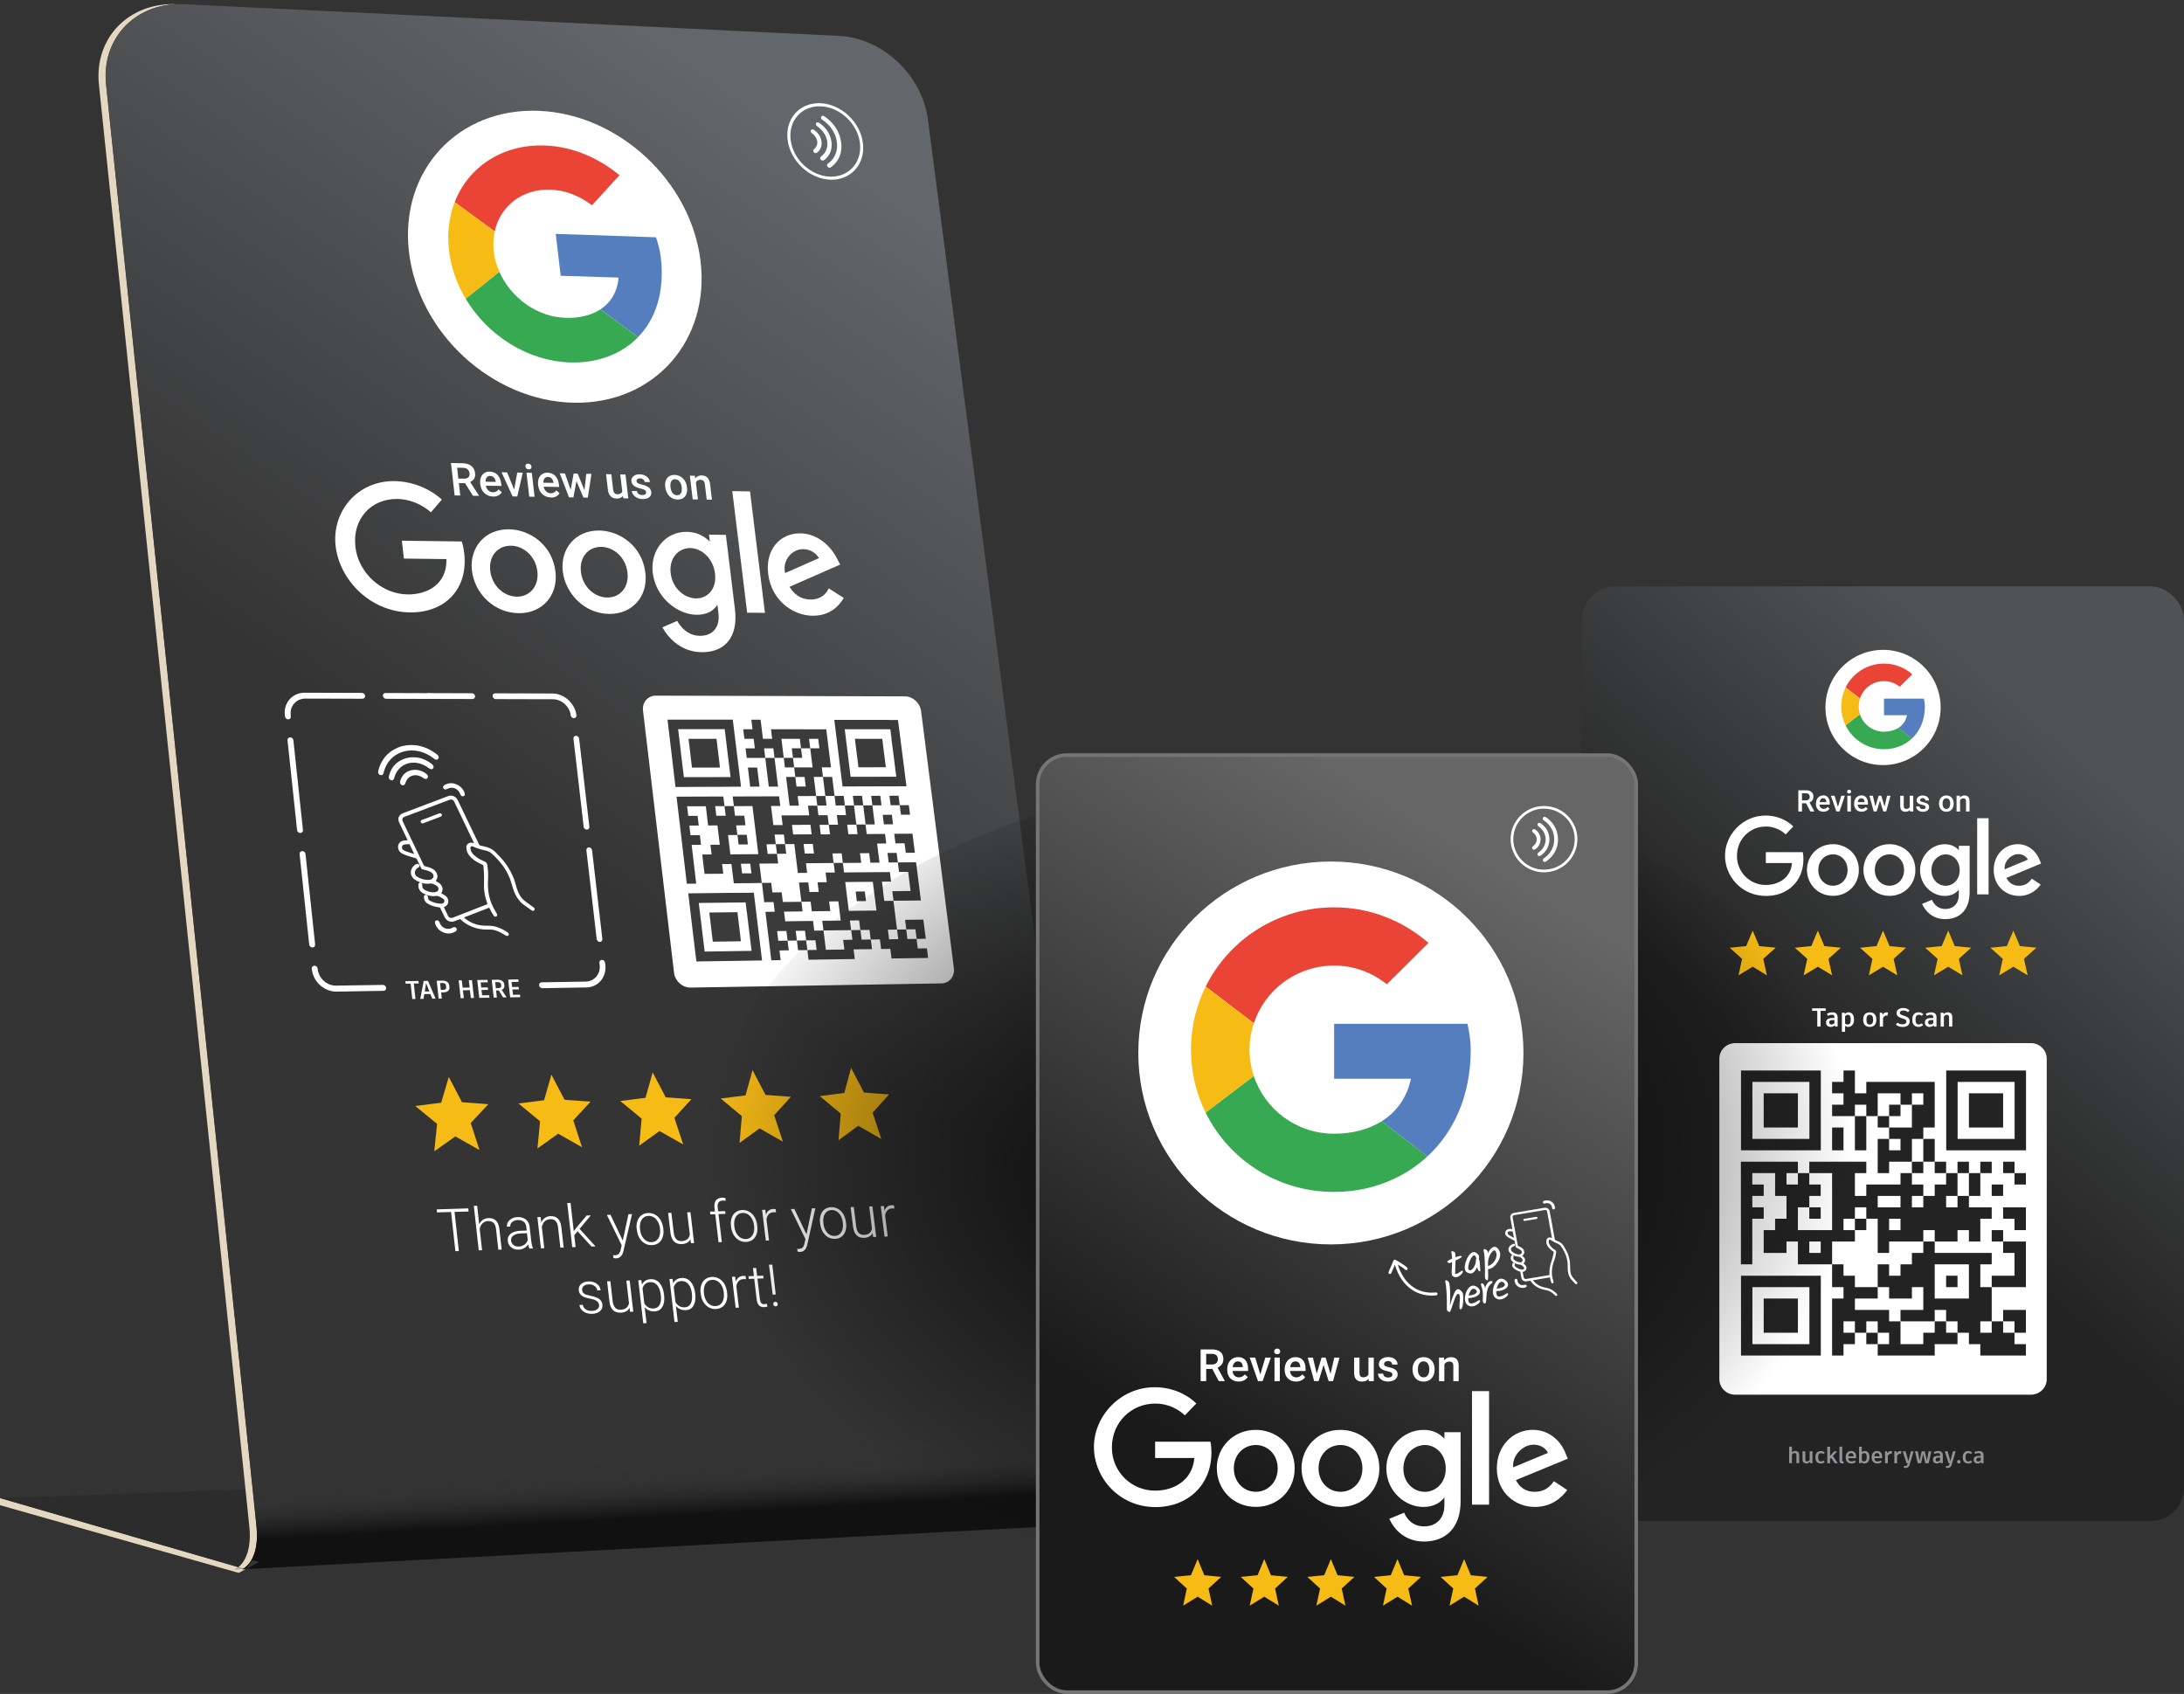 <?xml version="1.0" encoding="UTF-8"?><svg id="Layer_2" xmlns="http://www.w3.org/2000/svg" xmlns:xlink="http://www.w3.org/1999/xlink" viewBox="0 0 613 475.42"><rect x="0" y="0" width="613" height="475.42" fill="#333333" stroke="none"/><defs><style>.cls-1{fill:#3b3b3b;}.cls-1,.cls-2,.cls-3,.cls-4,.cls-5,.cls-6,.cls-7,.cls-8,.cls-9,.cls-10,.cls-11,.cls-12,.cls-13,.cls-14,.cls-15,.cls-16,.cls-17,.cls-18,.cls-19,.cls-20,.cls-21,.cls-22{stroke-width:0px;}.cls-23{clip-path:url(#clippath);}.cls-2{fill:#557ebe;}.cls-3{fill:none;}.cls-4{fill:url(#linear-gradient);}.cls-5{fill:#afafaf;}.cls-6{fill:url(#radial-gradient);}.cls-7{fill:#2c2c2c;}.cls-8{fill:#f7bb16;}.cls-24{clip-path:url(#clippath-1);}.cls-25{clip-path:url(#clippath-3);}.cls-26{clip-path:url(#clippath-2);}.cls-9{fill:#36a952;}.cls-27{fill:url(#linear-gradient-10);stroke:#757575;stroke-miterlimit:10;}.cls-10{fill:#232323;}.cls-11{fill:#e5d8c1;}.cls-12{fill:#929497;}.cls-13{fill:url(#linear-gradient-4);}.cls-14{fill:url(#linear-gradient-2);}.cls-15{fill:url(#linear-gradient-3);}.cls-16{fill:url(#linear-gradient-8);}.cls-17{fill:url(#linear-gradient-9);}.cls-18{fill:url(#linear-gradient-7);}.cls-19{fill:url(#linear-gradient-5);}.cls-20{fill:url(#linear-gradient-6);}.cls-21{fill:#e94435;}.cls-22{fill:#fff;}</style><linearGradient id="linear-gradient" x1="68.71" y1="432.97" x2="66.87" y2="401.26" gradientUnits="userSpaceOnUse"><stop offset=".02" stop-color="#111"/><stop offset=".32" stop-color="rgba(36,36,36,.34)" stop-opacity=".34"/><stop offset=".64" stop-color="#2f2f2f" stop-opacity="0"/></linearGradient><linearGradient id="linear-gradient-2" x1="67.99" y1="433.01" x2="66.16" y2="401.31" xlink:href="#linear-gradient"/><linearGradient id="linear-gradient-3" x1="68.6" y1="432.98" x2="66.76" y2="401.27" xlink:href="#linear-gradient"/><linearGradient id="linear-gradient-4" x1="68.4" y1="432.99" x2="66.56" y2="401.28" xlink:href="#linear-gradient"/><linearGradient id="linear-gradient-5" x1="67.96" y1="433.02" x2="66.12" y2="401.31" xlink:href="#linear-gradient"/><linearGradient id="linear-gradient-6" x1="70.57" y1="432.86" x2="68.73" y2="401.16" xlink:href="#linear-gradient"/><linearGradient id="linear-gradient-7" x1="123.4" y1="285.27" x2="282.47" y2="53.93" gradientUnits="userSpaceOnUse"><stop offset=".2" stop-color="#343434"/><stop offset=".93" stop-color="#63666a"/></linearGradient><linearGradient id="linear-gradient-8" x1="182.05" y1="426.52" x2="180.21" y2="394.8" xlink:href="#linear-gradient"/><linearGradient id="linear-gradient-9" x1="492.43" y1="337.52" x2="602.87" y2="209.68" gradientUnits="userSpaceOnUse"><stop offset=".2" stop-color="#232323"/><stop offset=".93" stop-color="#505254"/></linearGradient><clipPath id="clippath"><rect class="cls-3" x="444.05" y="164.58" width="168.95" height="262.31"/></clipPath><clipPath id="clippath-1"><rect class="cls-3" x="444.05" y="164.58" width="168.95" height="262.31"/></clipPath><clipPath id="clippath-2"><rect class="cls-3" x="444.05" y="164.58" width="168.95" height="262.31"/></clipPath><clipPath id="clippath-3"><rect class="cls-3" x="444.05" y="164.58" width="168.95" height="262.31"/></clipPath><radialGradient id="radial-gradient" cx="2271.56" cy="-2326.35" fx="2271.56" fy="-2326.35" r="462.78" gradientTransform="translate(-436.75 928.8) scale(.35 .26)" gradientUnits="userSpaceOnUse"><stop offset="0" stop-color="#000"/><stop offset="1" stop-color="#000" stop-opacity="0"/></radialGradient><linearGradient id="linear-gradient-10" x1="306.26" y1="423.38" x2="435.11" y2="215.56" gradientTransform="translate(6.32 21.11)" gradientUnits="userSpaceOnUse"><stop offset=".18" stop-color="#1a1a1a"/><stop offset=".93" stop-color="#666"/></linearGradient></defs><g id="Layer_1-2"><polygon class="cls-3" points="72.64 440.57 311.94 427.48 257.51 11.14 27.33 0 72.64 440.57"/><path class="cls-11" d="M68,440.45s.09-.04.24-.12l-2.24.12s.39-.16.93-.6L0,420.45v2l67,19,1.92-1.02-.08-.02-.84.04Z"/><polygon class="cls-7" points="68.92 440.43 69 440.45 69.04 440.39 68.98 440.4 68.92 440.43"/><path class="cls-7" d="M68.82,437.41c.92-1.82,1.61-4.64,1.18-8.96,0-.03-.39-3.74-1.09-10.43l-68.91,2.43,66.93,19.4c.56-.46,1.28-1.22,1.9-2.44Z"/><polygon class="cls-7" points="68.84 440.4 68.92 440.43 68.98 440.4 68.84 440.4"/><path class="cls-5" d="M66.93,439.85c-.54.44-.93.6-.93.6l2.24-.12s.08-.05.12-.07l-1.42-.41Z"/><path class="cls-11" d="M68.82,437.41c-.62,1.22-1.34,1.98-1.9,2.44l1.42.41c1.11-.67,4.49-3.42,3.65-11.81-.03-.28-42.23-404.77-42.23-404.77-1.27-12.36,7.45-22.01,19.73-22.5-13.32-.53-23.07,9.48-21.73,22.5,0,0,34.53,330.96,41.14,394.34.7,6.69,1.09,10.41,1.09,10.43.43,4.32-.26,7.14-1.18,8.96Z"/><polygon class="cls-5" points="69.07 440.35 69.2 440.28 69.12 440.28 69.07 440.35"/><polygon class="cls-4" points="69.07 440.35 69.2 440.28 69.12 440.28 69.07 440.35"/><path class="cls-5" d="M68.24,440.33c-.15.08-.24.12-.24.12l.84-.04-.31-.09-.3.02Z"/><path class="cls-14" d="M68.24,440.33c-.15.08-.24.12-.24.12l.84-.04-.31-.09-.3.02Z"/><polygon class="cls-7" points="68.98 440.4 69.04 440.39 69.07 440.35 68.98 440.4"/><polygon class="cls-15" points="68.98 440.4 69.04 440.39 69.07 440.35 68.98 440.4"/><polygon class="cls-7" points="68.54 440.31 68.84 440.4 68.98 440.4 69.07 440.35 69.12 440.28 68.54 440.31"/><polygon class="cls-13" points="68.54 440.31 68.84 440.4 68.98 440.4 69.07 440.35 69.12 440.28 68.54 440.31"/><path class="cls-5" d="M68.35,440.26s-.08.05-.12.07l.3-.02-.18-.05Z"/><path class="cls-19" d="M68.35,440.26s-.08.05-.12.07l.3-.02-.18-.05Z"/><polygon class="cls-5" points="70.78 437.89 69.12 440.28 69.2 440.28 72.77 438.38 70.78 437.89"/><polygon class="cls-20" points="70.78 437.89 69.12 440.28 69.2 440.28 72.77 438.38 70.78 437.89"/><path class="cls-18" d="M310.3,414.88l-49.87-381.43c-1.61-12.34-12.72-22.79-24.88-23.38L51.71,1.18c-1.12-.05-2.22-.03-3.29.06-.03,0-.06,0-.09,0-.34.03-.67.07-1,.11-.05,0-.09.01-.14.02-.32.04-.64.1-.95.15-.05,0-.11.02-.16.03-.31.06-.61.12-.91.19-.06.01-.12.03-.18.04-.29.07-.59.15-.88.23-.06.02-.12.04-.18.05-.29.08-.57.17-.85.27-.06.02-.12.04-.18.06-.28.1-.55.2-.82.31-.06.02-.12.05-.18.07-.27.11-.53.22-.8.34-.06.03-.11.05-.17.08-.26.12-.52.25-.78.38-.05.03-.09.05-.14.08-.26.14-.52.28-.77.43-.03.02-.07.04-.1.06-.26.16-.53.32-.78.49-.01,0-.03.02-.04.03-1.38.92-2.63,2-3.72,3.23-.02.02-.04.04-.06.06-.17.19-.33.38-.48.58-.06.07-.12.15-.18.22-.14.17-.27.35-.4.53-.07.1-.15.2-.22.3-.12.17-.23.34-.35.52-.08.12-.16.23-.23.35-.1.17-.2.34-.3.51-.08.13-.15.26-.23.4-.09.17-.18.33-.27.5-.07.14-.15.29-.22.43-.08.17-.16.34-.23.5-.07.15-.14.31-.2.46-.07.17-.14.34-.2.51-.06.16-.12.33-.18.49-.06.17-.12.34-.17.51-.06.17-.11.34-.16.52-.05.17-.1.34-.14.51-.05.18-.09.36-.14.55-.04.17-.08.34-.12.51-.04.19-.08.38-.11.57-.03.17-.06.34-.09.51-.03.2-.06.4-.08.6-.02.17-.04.33-.06.5-.02.21-.04.42-.05.64-.01.16-.03.32-.03.49-.01.23-.01.46-.02.69,0,.15,0,.3,0,.46,0,.26,0,.52.02.79,0,.13,0,.25.01.38.02.39.05.79.09,1.19,0,0,6.97,66.76,15.24,146.05.32,3.05.64,6.12.96,9.2,1.61,15.42,3.26,31.22,4.91,47.03.16,1.58.33,3.16.49,4.74,1.32,12.64,2.64,25.26,3.93,37.66.16,1.55.32,3.1.48,4.64,1.45,13.88,2.86,27.45,4.22,40.42.6,5.77,1.19,11.42,1.77,16.92.29,2.75.57,5.47.85,8.15,1.4,13.4,2.7,25.84,3.85,36.92.35,3.33.68,6.53,1,9.6,2.78,26.63,4.52,43.37,4.53,43.42.06.58.09,1.13.11,1.66,0,.17,0,.32,0,.48,0,.36,0,.71,0,1.04,0,.17-.01.33-.02.49-.02.31-.04.61-.07.9-.02.14-.03.29-.05.42-.04.31-.09.6-.14.88-.02.1-.03.2-.05.29-.16.75-.36,1.42-.6,2-.02.04-.03.07-.05.11-.1.25-.21.48-.32.69-.03.06-.06.11-.09.17-.1.19-.2.36-.3.53-.03.05-.07.1-.1.15-.11.16-.21.31-.32.45-.03.04-.06.08-.08.11-.13.16-.25.31-.38.44,0,0-.01.01-.02.02-.13.14-.26.26-.38.37-.04.04-.08.07-.12.1-.07.06-.14.12-.21.17-.06.05-.12.09-.17.13-.03.02-.07.05-.1.07-.07.05-.14.09-.19.12h0c-.21.13-.35.19-.35.19l231.26-12.29c6.84-.36,11.93-6.48,11.04-13.27Z"/><path class="cls-22" d="M230.41,29.84c-5.36-.23-9.17,4-8.49,9.45s5.62,10.07,10.99,10.28c5.36.21,9.14-4.05,8.44-9.48-.69-5.42-5.6-10.02-10.94-10.25M233.02,50.43c-5.84-.22-11.21-5.24-11.96-11.18-.74-5.93,3.41-10.54,9.24-10.28,5.81.25,11.14,5.25,11.9,11.15.76,5.9-3.35,10.53-9.18,10.31"/><path class="cls-22" d="M236.12,40.02c.29,2.84-.58,5.13-2.69,6.76-.1.08-.21.16-.33.22-.29.14-.57.09-.81-.21-.25-.32-.22-.61.04-.83.3-.25.62-.47.9-.75,3.03-3.07,1.96-8.58-2.21-11.45-.07-.05-.14-.09-.21-.14-.34-.24-.48-.55-.3-.87.18-.32.49-.33.84-.11.2.12.4.26.59.4,2.38,1.82,3.75,4.13,4.18,6.99"/><path class="cls-22" d="M233.39,39.83c.22,2.17-.43,3.87-2.03,5.06-.38.28-.73.25-1-.08-.27-.32-.21-.66.17-.94,2.65-2.02,2.14-6.07-1.05-8.35-.46-.33-.6-.65-.42-.96.18-.31.52-.32.98,0,1.92,1.33,3.01,3.1,3.35,5.27"/><path class="cls-22" d="M230.59,39.74c.11,1.35-.29,2.34-1.2,3.05-.34.27-.7.24-.96-.06-.28-.33-.23-.66.12-.95,1.33-1.09,1.08-3.07-.55-4.3-.42-.32-.55-.63-.38-.94.18-.31.54-.33.98,0,1.17.85,1.82,1.95,1.99,3.21"/><path class="cls-22" d="M160.92,113.03c22.56.51,38.45-17.38,35.7-39.84-2.73-22.34-22.91-41.13-45.3-42.08-22.64-.96-39.11,16.63-36.55,39.41,2.57,22.91,23.34,41.99,46.15,42.51"/><path class="cls-21" d="M154.53,53.23c4.27.16,8.3,1.81,11.62,4.4l7.72-8.46c-5.89-4.86-13.08-8.01-20.79-8.32-12.02-.48-21.61,5.98-25.46,15.88l11.23,8.22c1.55-7.1,7.7-12.01,15.67-11.71"/><path class="cls-8" d="M138.59,70.58c-.23-1.99-.12-3.88.27-5.64l-11.23-8.22c-1.56,4-2.17,8.56-1.62,13.44.55,4.88,2.22,9.53,4.7,13.69,0,0,0,0,0,0l9.45-7.58s0-.02-.01-.03c-.79-1.8-1.33-3.7-1.56-5.68"/><path class="cls-2" d="M155.99,65.64l1.38,11.76,16.25.51c-.33,3.98-2.17,6.99-5.1,8.91l10.56,7.81c4.91-5.04,7.57-12.64,6.38-22.51-.22-1.79-.72-3.72-1.34-5.52l-28.13-.96Z"/><path class="cls-9" d="M158.75,89.2c-8-.23-15.37-5.62-18.58-12.91l-9.45,7.58c6.18,10.31,17.41,17.55,29.5,17.86,7.42.19,14.17-2.28,18.86-7.09l-10.56-7.81c-2.53,1.65-5.87,2.49-9.77,2.38"/><path class="cls-22" d="M130.55,135.61l-1.76-.03.4,3.5-1.58-.03-1.03-9.1,3.19.06c1.05.02,1.88.27,2.5.75.62.48.98,1.17,1.08,2.06.07.61-.02,1.11-.27,1.52-.25.4-.62.71-1.12.93l2.47,3.82v.08s-1.68-.03-1.68-.03l-2.22-3.53ZM128.65,134.31l1.62.03c.53,0,.93-.12,1.2-.38.27-.26.38-.63.32-1.09s-.24-.87-.54-1.14-.73-.42-1.28-.43l-1.66-.03.34,3.05Z"/><path class="cls-22" d="M138.41,139.36c-.96-.02-1.77-.33-2.43-.95-.66-.62-1.05-1.43-1.17-2.43l-.02-.19c-.08-.67-.02-1.27.18-1.8.2-.53.52-.93.95-1.22.43-.29.94-.42,1.51-.41.91.02,1.65.32,2.22.92s.91,1.43,1.03,2.5l.07.61-4.39-.07c.11.56.34,1,.71,1.33.36.33.79.5,1.28.51.69.01,1.22-.26,1.59-.81l.9.79c-.22.4-.55.71-.97.92-.42.22-.92.32-1.47.31ZM137.57,133.57c-.41,0-.73.13-.95.42-.22.29-.34.69-.35,1.21l2.87.05v-.11c-.1-.51-.28-.89-.55-1.16-.27-.26-.61-.4-1.03-.41Z"/><path class="cls-22" d="M144.32,137.41l.86-4.79,1.55.03-1.54,6.7-1.31-.02-3.11-6.78,1.56.03,1.99,4.84Z"/><path class="cls-22" d="M147.48,130.92c-.03-.23.02-.42.15-.57s.33-.22.6-.22.49.09.66.24.26.35.29.58-.03.42-.16.56c-.13.15-.33.22-.6.22s-.49-.08-.65-.24c-.16-.15-.26-.34-.29-.57ZM150.05,139.42l-1.5-.02-.78-6.73,1.5.03.78,6.73Z"/><path class="cls-22" d="M154.64,139.62c-.95-.02-1.75-.33-2.42-.94-.66-.61-1.05-1.42-1.16-2.42l-.02-.19c-.08-.67-.02-1.27.18-1.79.2-.52.51-.93.94-1.21.43-.29.93-.42,1.5-.41.91.02,1.64.32,2.2.91.56.59.91,1.42,1.03,2.49l.07.61-4.36-.07c.11.56.34,1,.7,1.33s.78.5,1.27.51c.69.01,1.21-.26,1.58-.81l.9.79c-.22.4-.54.7-.96.92-.42.21-.91.32-1.46.31ZM153.79,133.86c-.41,0-.73.13-.95.42-.22.29-.33.69-.34,1.2l2.85.05v-.11c-.1-.51-.28-.89-.55-1.15-.26-.26-.6-.4-1.02-.41Z"/><path class="cls-22" d="M164.05,137.58l.51-4.61,1.45.03-1.02,6.67-1.23-.02-1.96-4.63-.86,4.59-1.23-.02-2.6-6.75,1.46.03,1.61,4.6.83-4.56,1.12.02,1.92,4.65Z"/><path class="cls-22" d="M174.85,139.18c-.37.51-.96.76-1.76.75-.72-.01-1.28-.23-1.7-.66s-.68-1.05-.77-1.85l-.51-4.34,1.48.03.51,4.32c.1.85.5,1.28,1.19,1.29s1.18-.24,1.37-.76l-.57-4.8,1.48.03.79,6.69-1.4-.02-.11-.66Z"/><path class="cls-22" d="M181.34,138.13c-.03-.27-.16-.47-.4-.62s-.61-.27-1.12-.39-.95-.26-1.31-.43c-.78-.38-1.21-.91-1.29-1.59-.07-.58.11-1.05.55-1.43.43-.38,1.02-.56,1.76-.55.79.01,1.45.22,1.98.63s.83.92.91,1.55l-1.48-.03c-.03-.29-.17-.53-.4-.72-.23-.19-.53-.3-.87-.3-.32,0-.58.07-.77.21s-.26.35-.23.61c.03.23.14.41.35.54.21.13.61.27,1.2.41.6.14,1.07.3,1.42.49.35.19.62.4.81.66s.31.56.35.92c.07.6-.12,1.08-.56,1.45-.45.36-1.07.54-1.86.53-.54,0-1.03-.12-1.48-.32-.45-.2-.81-.48-1.09-.83-.28-.35-.44-.72-.49-1.12l1.44.02c.06.35.23.63.49.83.27.2.6.3,1,.3s.68-.06.86-.21c.19-.15.26-.34.23-.58Z"/><path class="cls-22" d="M186.71,136.63c-.08-.65-.02-1.24.17-1.76.19-.52.5-.92.93-1.19.43-.27.94-.4,1.54-.39.88.02,1.64.32,2.26.91.62.59,1.01,1.36,1.17,2.32l.05.35c.08.66.03,1.24-.16,1.75-.19.51-.49.91-.92,1.18s-.94.41-1.55.4c-.93-.02-1.7-.34-2.34-.98-.63-.64-1.01-1.48-1.13-2.52v-.07ZM188.2,136.79c.08.69.29,1.23.61,1.62.32.39.74.59,1.23.6s.86-.18,1.09-.57.3-.96.21-1.72c-.08-.67-.29-1.21-.62-1.61-.33-.4-.74-.6-1.23-.61s-.84.18-1.07.56c-.24.38-.31.96-.22,1.73Z"/><path class="cls-22" d="M195.02,133.52l.13.77c.41-.59,1.01-.87,1.79-.86,1.36.02,2.15.83,2.36,2.41l.53,4.4-1.47-.02-.52-4.31c-.05-.42-.18-.74-.38-.94-.2-.21-.51-.31-.91-.32-.59-.01-1,.25-1.22.79l.57,4.74-1.47-.02-.8-6.66,1.38.02Z"/><path class="cls-22" d="M129.61,151.97l-16.82-.22.56,5.02,11.95.15c.2,7-5.3,9.96-10.82,9.91-7.29-.04-13.89-6-14.72-13.31,0-.08-.02-.16-.02-.24-.83-7.61,4.43-13.36,11.8-13.24,5.67.09,9.4,3.75,9.4,3.75l3.08-3.56s-5.04-5.06-13.22-5.2c-10.47-.18-17.65,8.52-16.61,18.1s9.7,18.66,20.96,18.75c9.85.08,16.27-6.61,15.15-16.57-.24-2.1-.68-3.32-.68-3.32h0Z"/><path class="cls-22" d="M143.47,153.16c3.36.04,6.85,2.82,7.36,7.23.5,4.32-2.34,7.11-5.73,7.07-3.73-.04-7.01-3.08-7.49-7.26s2.1-7.09,5.88-7.04h-.01ZM142.88,148.55c-6.84-.1-11.15,5.23-10.43,11.53.72,6.4,6.13,11.96,13.21,12.02,6.39.05,11.04-4.83,10.25-11.62-.9-7.76-7.43-11.85-13.03-11.93h0Z"/><path class="cls-22" d="M168.82,153.49c3.32.04,6.77,2.8,7.29,7.18s-2.29,7.06-5.64,7.03c-3.69-.04-6.94-3.06-7.42-7.22-.47-4.06,2.04-7.05,5.78-7h-.01ZM168.22,148.9c-6.76-.1-10.99,5.2-10.26,11.46s6.1,11.89,13.09,11.95c6.31.05,10.89-4.8,10.09-11.55-.92-7.71-7.38-11.78-12.92-11.86h0Z"/><path class="cls-22" d="M193.76,153.82c3,.04,6.39,2.69,6.93,7.15s-2.22,7.01-5.29,6.98c-3.27-.03-6.64-2.77-7.16-7.08s2.31-7.1,5.52-7.05h0ZM192.78,149.27c-6.13-.09-10.3,5.32-9.57,11.48.84,7.03,7,11.74,12.27,11.79,3.25.03,4.82-1.28,5.89-2.78l.28,2.3c.49,4.02-1.61,6.41-5.21,6.39-3.49-.02-5.56-2.69-6.36-4.2l-4.18,1.83c1.97,3.39,5.53,6.93,11.13,6.96,6.11.04,10.25-3.86,9.25-12.08l-2.54-20.84-4.74-.07.24,1.96c-1.66-1.63-3.79-2.71-6.45-2.75h0Z"/><path class="cls-22" d="M225.42,154.12c2.05.03,3.66,1.16,4.45,2.52l-9.51,4.2c-.85-3.35,1.81-6.76,5.05-6.71h.01ZM224.67,149.69c-5.69-.08-9.91,4.51-9.06,11.39.9,7.3,6.78,11.68,12.47,11.73,4.75.04,7.33-2.61,8.75-4.98l-4.2-2.69c-.8,1.59-2.29,3.15-5.09,3.12-3.16-.03-4.83-1.83-5.95-3.56l14.23-6.25-1-1.89c-1.91-3.69-5.67-6.8-10.14-6.87h0Z"/><polygon class="cls-22" points="209.71 171.96 214.7 172.01 210.51 137.92 205.54 137.84 209.71 171.96"/><polygon class="cls-8" points="137.06 309.9 130.76 309.43 129.67 309.35 125.96 302.27 123.83 309.5 116.56 310.41 122.68 315.43 122.24 319.72 121.9 323.12 127.81 318.95 134.58 322.77 132.12 315.19 137.06 309.9"/><polygon class="cls-8" points="165.75 309.2 159.53 308.74 158.46 308.66 154.77 301.62 152.7 308.8 145.53 309.7 151.58 314.7 151.18 318.95 150.85 322.33 156.66 318.19 163.36 321.98 160.9 314.45 165.75 309.2"/><polygon class="cls-8" points="194.05 308.51 187.92 308.05 186.85 307.97 183.19 300.98 181.18 308.11 174.1 309.01 180.1 313.97 179.71 318.19 179.41 321.54 185.12 317.44 191.75 321.2 189.29 313.73 194.05 308.51"/><polygon class="cls-8" points="221.97 307.83 215.92 307.38 214.87 307.3 211.22 300.35 209.26 307.43 202.29 308.32 208.23 313.25 207.86 317.44 207.57 320.77 213.2 316.69 219.75 320.43 217.29 313.01 221.97 307.83"/><polygon class="cls-8" points="249.51 307.16 243.54 306.71 242.5 306.63 238.88 299.73 236.98 306.76 230.1 307.64 235.97 312.54 235.63 316.7 235.36 320.01 240.89 315.96 247.37 319.68 244.92 312.3 249.51 307.16"/><path class="cls-22" d="M131.52,340.02l-3.94.12,1.21,10.99-.97.03-1.21-11-3.95.12-.09-.85,8.86-.28.09.84Z"/><path class="cls-22" d="M134.5,343.61c.25-.53.6-.95,1.06-1.26s.96-.46,1.54-.48c.91-.03,1.62.21,2.13.73s.82,1.3.94,2.36l.64,5.76-.94.03-.64-5.77c-.09-.78-.32-1.36-.68-1.74s-.89-.55-1.59-.53c-.58.02-1.08.22-1.49.61s-.68.91-.83,1.55l.67,6.02-.94.03-1.38-12.47.94-.03.57,5.17Z"/><path class="cls-22" d="M148.59,350.46c-.13-.27-.23-.68-.32-1.22-.28.45-.66.81-1.14,1.07s-1.01.4-1.58.42c-.82.03-1.5-.18-2.06-.64s-.88-1.04-.96-1.76c-.1-.85.17-1.54.81-2.06s1.57-.8,2.8-.84l1.7-.06-.11-1c-.07-.63-.31-1.11-.73-1.46s-.98-.51-1.7-.49c-.65.02-1.18.21-1.57.57s-.56.78-.5,1.27l-.94.02c-.08-.7.17-1.31.74-1.84s1.32-.81,2.23-.84,1.72.19,2.32.66.96,1.14,1.07,2.01l.47,4.14c.1.85.25,1.48.47,1.89v.1s-.99.03-.99.03ZM145.56,349.86c.63-.02,1.17-.2,1.63-.53s.77-.76.94-1.29l-.22-1.93-1.68.06c-.94.04-1.65.24-2.14.6s-.7.84-.64,1.44c.05.49.28.89.67,1.21s.87.46,1.43.44Z"/><path class="cls-22" d="M151.74,341.57l.2,1.49c.26-.55.61-.97,1.05-1.27s.95-.46,1.52-.47c.91-.03,1.61.21,2.11.73s.82,1.3.94,2.35l.65,5.74-.93.03-.65-5.74c-.09-.78-.32-1.36-.68-1.73s-.88-.55-1.58-.52c-.58.02-1.07.22-1.47.61s-.68.9-.82,1.55l.68,5.99-.93.03-.99-8.75.89-.03Z"/><path class="cls-22" d="M162.13,345.58l-.95,1.1.38,3.33-.94.03-1.41-12.39.93-.03.9,7.92.77-1.01,2.85-3.38,1.17-.04-3.15,3.79,4.46,4.92-1.11.04-3.91-4.28Z"/><path class="cls-22" d="M174.8,348.18l1.6-7.4,1-.03-2.4,10.3-.13.46c-.34,1.07-.99,1.63-1.95,1.66-.22,0-.46-.02-.73-.09l-.1-.8.49.03c.45-.02.81-.15,1.06-.39s.45-.65.58-1.23l.27-1.19-4.16-8.53,1.02-.03,3.45,7.23Z"/><path class="cls-22" d="M178.7,344.94c-.1-.84-.03-1.59.21-2.27.23-.68.61-1.21,1.14-1.6.52-.39,1.15-.6,1.87-.62,1.11-.04,2.06.34,2.84,1.13.78.79,1.25,1.85,1.41,3.19l.02.2c.1.84.03,1.6-.2,2.28-.23.68-.61,1.21-1.13,1.6-.52.38-1.15.59-1.87.61-1.11.04-2.05-.34-2.84-1.13-.79-.79-1.26-1.85-1.41-3.19l-.02-.19ZM179.66,345.17c.12,1.04.48,1.88,1.07,2.53s1.31.96,2.15.93,1.47-.38,1.91-1.07.59-1.57.47-2.66l-.02-.18c-.08-.66-.27-1.27-.57-1.81-.3-.54-.68-.96-1.14-1.25-.46-.29-.97-.42-1.52-.41-.82.03-1.46.38-1.9,1.07-.44.69-.6,1.58-.47,2.66l.02.18Z"/><path class="cls-22" d="M193.8,347.82c-.45.86-1.29,1.31-2.5,1.35-.89.03-1.59-.22-2.12-.74s-.85-1.31-.99-2.36l-.66-5.64.91-.03.65,5.52c.19,1.65.93,2.46,2.21,2.41s2.11-.65,2.32-1.81l-.74-6.27.92-.03,1.02,8.66-.89.03-.14-1.1Z"/><path class="cls-22" d="M201.68,348.65l-.93-7.86-1.37.04-.09-.78,1.37-.04-.12-1.05c-.1-.88.03-1.57.4-2.05s.95-.74,1.71-.77c.35-.01.67.02.98.1l.03.79c-.26-.06-.54-.08-.84-.07-.5.02-.88.19-1.12.53s-.33.81-.25,1.41l.13,1.07,1.97-.06.09.78-1.97.06.93,7.86-.92.03Z"/><path class="cls-22" d="M205.17,344.07c-.1-.83-.03-1.58.19-2.26s.6-1.21,1.12-1.59,1.13-.59,1.84-.61c1.1-.04,2.03.34,2.81,1.12.78.78,1.24,1.84,1.4,3.16l.02.2c.1.83.04,1.59-.19,2.27s-.6,1.21-1.11,1.59-1.13.58-1.85.61c-1.09.04-2.03-.34-2.81-1.12s-1.25-1.84-1.41-3.17l-.02-.19ZM206.12,344.3c.12,1.03.48,1.87,1.07,2.52.59.65,1.3.95,2.13.93s1.45-.38,1.88-1.06.58-1.56.45-2.64l-.02-.18c-.08-.66-.27-1.26-.57-1.8s-.68-.95-1.13-1.24-.96-.42-1.5-.4c-.81.03-1.43.38-1.87,1.06s-.59,1.57-.46,2.65l.02.18Z"/><path class="cls-22" d="M217.8,340.27c-.2-.03-.4-.04-.62-.04-.57.02-1.03.2-1.38.54s-.57.83-.66,1.47l.71,5.92-.9.03-1.04-8.62.89-.03.18,1.37c.36-1.03,1.07-1.57,2.13-1.6.25,0,.46.02.61.08l.08.87Z"/><path class="cls-22" d="M226.37,346.44l1.51-7.3.97-.03-2.26,10.17-.13.45c-.32,1.06-.95,1.61-1.89,1.64-.22,0-.45-.02-.71-.09l-.1-.79.47.03c.44-.02.79-.14,1.04-.38s.43-.64.55-1.21l.26-1.17-4.12-8.42.99-.03,3.42,7.14Z"/><path class="cls-22" d="M230.17,343.24c-.1-.82-.04-1.57.18-2.24s.59-1.2,1.1-1.58,1.12-.59,1.82-.61c1.08-.03,2.01.34,2.78,1.11s1.23,1.83,1.4,3.15l.02.2c.1.83.04,1.58-.18,2.25s-.59,1.2-1.09,1.58-1.11.58-1.82.6c-1.08.04-2.01-.33-2.78-1.11s-1.24-1.83-1.4-3.15l-.02-.19ZM231.11,343.47c.13,1.03.48,1.86,1.07,2.5s1.29.95,2.1.92,1.43-.38,1.85-1.05.57-1.55.44-2.63l-.02-.18c-.08-.65-.27-1.25-.57-1.79s-.67-.95-1.12-1.23-.95-.42-1.48-.4c-.8.03-1.42.38-1.84,1.06s-.57,1.56-.44,2.63l.02.17Z"/><path class="cls-22" d="M244.92,346.09c-.44.85-1.25,1.29-2.43,1.33-.87.03-1.56-.21-2.07-.73s-.84-1.29-.98-2.33l-.69-5.57.89-.03.67,5.45c.2,1.63.93,2.43,2.18,2.38s2.05-.64,2.25-1.78l-.77-6.19.9-.03,1.06,8.55-.87.03-.15-1.08Z"/><path class="cls-22" d="M251.04,339.2c-.19-.03-.4-.04-.61-.04-.56.02-1.01.2-1.35.54s-.56.83-.65,1.46l.73,5.87-.89.03-1.06-8.55.87-.03.18,1.36c.35-1.03,1.04-1.55,2.09-1.59.25,0,.45.02.6.08l.08.86Z"/><path class="cls-22" d="M168.15,366.26c-.06-.48-.29-.86-.69-1.14-.41-.28-.99-.48-1.76-.62s-1.37-.3-1.81-.5-.78-.45-1.01-.75c-.24-.3-.38-.67-.43-1.11-.08-.69.13-1.27.64-1.74.5-.47,1.19-.72,2.06-.75.94-.03,1.72.18,2.35.64s.98,1.08,1.07,1.86l-.93.03c-.06-.51-.31-.93-.77-1.26s-.99-.48-1.62-.45-1.09.18-1.43.48c-.34.3-.48.67-.43,1.13s.24.77.58,1c.34.23.93.43,1.77.6s1.48.36,1.91.57c.43.21.77.47,1,.78.23.31.38.69.43,1.15.08.74-.13,1.34-.66,1.81-.52.46-1.25.72-2.17.75-.98.04-1.81-.18-2.48-.65-.67-.47-1.05-1.09-1.13-1.84l.94-.04c.1.57.38,1,.84,1.3.46.3,1.04.44,1.74.41.65-.02,1.16-.19,1.52-.51.37-.31.52-.7.47-1.15Z"/><path class="cls-22" d="M176.71,367.05c-.46.87-1.31,1.33-2.53,1.37-.9.03-1.61-.21-2.14-.73s-.86-1.32-.99-2.38l-.65-5.69.92-.03.64,5.57c.19,1.67.93,2.48,2.23,2.43s2.13-.66,2.35-1.84l-.73-6.32.93-.03,1.01,8.74-.9.03-.14-1.11Z"/><path class="cls-22" d="M186.4,363.5c.16,1.36,0,2.45-.49,3.27-.48.82-1.21,1.25-2.18,1.29-1.15.04-2.07-.34-2.78-1.16l.52,4.46-.92.04-1.4-12.09.86-.03.19,1.23c.5-.95,1.32-1.45,2.46-1.49,1-.04,1.83.33,2.49,1.1.66.77,1.07,1.85,1.24,3.25l.02.14ZM185.45,363.36c-.13-1.11-.45-1.98-.96-2.61-.51-.63-1.16-.93-1.94-.9-.57.02-1.04.18-1.41.48-.38.3-.64.72-.79,1.28l.49,4.19c.28.49.64.86,1.09,1.11.44.25.95.36,1.51.34.78-.03,1.35-.38,1.71-1.04.36-.66.47-1.61.32-2.84Z"/><path class="cls-22" d="M195.14,363.17c.16,1.36,0,2.44-.48,3.26-.48.82-1.2,1.25-2.17,1.28-1.14.04-2.06-.34-2.77-1.16l.52,4.45-.92.04-1.41-12.07.86-.03.19,1.23c.49-.95,1.31-1.45,2.45-1.49,1-.04,1.82.33,2.48,1.1.66.77,1.07,1.85,1.24,3.25l.02.14ZM194.2,363.04c-.13-1.11-.45-1.98-.96-2.6-.51-.63-1.16-.93-1.94-.9-.56.02-1.03.18-1.41.48-.37.3-.63.72-.79,1.27l.49,4.18c.28.49.64.86,1.08,1.11.44.25.94.36,1.5.34.78-.03,1.34-.38,1.7-1.04.36-.66.46-1.61.32-2.84Z"/><path class="cls-22" d="M196.64,362.9c-.1-.84-.03-1.59.2-2.27s.61-1.22,1.13-1.61,1.14-.6,1.86-.63c1.1-.04,2.04.33,2.83,1.12.78.78,1.25,1.85,1.41,3.18l.02.2c.1.84.04,1.6-.19,2.28s-.6,1.22-1.12,1.6-1.14.59-1.86.62c-1.1.04-2.04-.33-2.83-1.11s-1.26-1.85-1.41-3.19l-.02-.19ZM197.6,363.13c.12,1.04.48,1.88,1.07,2.53s1.31.96,2.14.92,1.46-.39,1.89-1.08.59-1.57.46-2.67l-.02-.18c-.08-.66-.27-1.27-.57-1.81s-.68-.96-1.14-1.24-.96-.42-1.51-.4c-.82.03-1.45.39-1.88,1.08s-.59,1.58-.46,2.67l.02.18Z"/><path class="cls-22" d="M209.36,359.02c-.2-.03-.41-.04-.62-.03-.57.02-1.03.21-1.39.55s-.58.84-.67,1.49l.71,5.96-.91.04-1.03-8.68.89-.03.18,1.38c.36-1.04,1.08-1.58,2.15-1.62.25,0,.46.02.62.08l.08.87Z"/><path class="cls-22" d="M212.24,355.87l.27,2.21,1.71-.06.09.78-1.71.06.69,5.78c.06.48.18.84.38,1.07s.48.34.87.32c.15,0,.4-.04.73-.11l.13.78c-.23.1-.55.16-.96.17-.62.02-1.1-.15-1.43-.52s-.54-.93-.63-1.67l-.69-5.78-1.52.06-.09-.78,1.52-.06-.27-2.22.91-.03Z"/><path class="cls-22" d="M217.05,366.04c-.02-.18.02-.34.11-.47s.24-.2.43-.21.35.05.48.17.2.27.23.46-.02.33-.12.45-.25.19-.44.2-.35-.05-.48-.16-.2-.26-.22-.44ZM217.72,363.32l-.84.03-1.05-8.39.94-.03.96,8.39Z"/><path class="cls-22" d="M132.63,196.19l-12.09-.03c-.45,0-.85-.37-.9-.82s.27-.81.72-.81l12.09.04c.44,0,.84.37.89.81s-.27.81-.71.81"/><path class="cls-22" d="M161.08,201.56c-.44,0-.83-.36-.89-.8-.3-2.48-2.54-4.5-4.97-4.51l-16.07-.04c-.44,0-.84-.36-.89-.81s.27-.81.71-.81l16.07.05c3.31.01,6.33,2.75,6.75,6.11.05.45-.26.81-.69.81h0ZM80.89,201.89c-.45,0-.86-.37-.91-.82l-.04-.41c-.37-3.45,2.15-6.25,5.6-6.24l16.03.05c.45,0,.86.37.9.82s-.28.82-.73.82l-16.03-.04c-2.54,0-4.39,2.06-4.12,4.6l.04.41c.05.45-.28.82-.74.82M164.71,232.84c-.44,0-.84-.36-.89-.81l-2.86-24.72c-.05-.45.26-.81.7-.81s.84.36.89.81l2.87,24.71c.05.45-.26.82-.7.82M84.29,233.79c-.46,0-.87-.37-.91-.82l-2.68-25.2c-.05-.45.28-.82.74-.82s.86.37.91.82l2.68,25.19c.05.46-.28.83-.74.83M168.36,264.36c-.44,0-.84-.36-.89-.81l-2.88-24.9c-.05-.45.26-.82.7-.82s.84.36.89.81l2.89,24.89c.05.45-.26.82-.7.83M87.71,265.92c-.46,0-.87-.36-.92-.82l-2.7-25.39c-.05-.46.28-.83.74-.84s.87.37.92.82l2.7,25.38c.05.46-.28.84-.74.85M107.65,278.09l-13.14.22c-3.48.06-6.61-2.76-6.99-6.27l-.02-.15c-.05-.46.28-.84.74-.85s.87.36.92.82l.02.15c.28,2.59,2.59,4.66,5.15,4.62l13.14-.21c.45,0,.86.36.91.82s-.28.84-.73.85M164.55,277.14l-12.34.21c-.44,0-.85-.36-.9-.81s.27-.83.71-.84l12.34-.2c2.48-.04,4.25-2.14,3.95-4.68l-.07-.6c-.05-.45.26-.83.7-.83s.84.36.89.81l.07.6c.4,3.45-2,6.3-5.36,6.35"/><path class="cls-22" d="M120.54,196.16l-12.16-.03c-.45,0-.85-.37-.9-.82s.27-.82.72-.81l12.16.04c.45,0,.85.37.9.82s-.27.81-.72.81"/><path class="cls-22" d="M121.07,247.97c.59.13,1.09.35,1.5.65.28.2.46.48.5.76.04.24-.03.47-.19.65-.24.27-.58.39-1.1.41-.84.02-1.67-.19-2.55-.66-.45-.24-.68-.59-.71-1.07,0-.09,0-.18,0-.27,0-.03,0-.07,0-.1.01-.25-.14-.49-.37-.59.72.23,1.48.32,2.28.28.09,0,.17-.02.26-.04.13-.02.25-.05.36-.02M130.9,237.96c.02.93.41,1.78,1.21,2.61.7.72,1.58,1.32,2.78,1.88l.05.02c.18.09.37.17.56.25.12.05.17.11.18.23.02.27.04.54.06.81.05.63.11,1.28.12,1.91.01.6,0,1.21-.01,1.81,0,.44-.02.9-.02,1.35,0,.42.05.84.1,1.25v.1s.25,1.44.25,1.44h0c.15.57.32,1.16.52,1.75l.02.07c.05.16.09.26.07.3-.02.04-.13.09-.29.15-.82.32-1.65.64-2.47.96-2.27.88-4.62,1.79-6.92,2.7-.29.12-.61.11-.88-.02-.26-.12-.46-.35-.55-.61-.1-.29-.25-.57-.39-.85-.04-.07-.07-.14-.11-.21l-.54-1.15h0c-.04-.08-.04-.09-.04-.1,0,0,0-.02.07-.05.8-.31,1.19-.9,1.15-1.71-.03-.64-.38-1.19-1.01-1.59-.23-.15-.47-.28-.72-.42-.08-.05-.17-.09-.25-.14,0-.01.02-.02.02-.04.06-.09.13-.19.18-.3.39-.83.1-1.86-.7-2.46-.22-.17-.46-.3-.7-.43-.11-.06-.21-.12-.32-.18h0c.04-.08.07-.15.11-.22.11-.22.22-.43.29-.66.14-.43.07-.89-.21-1.45-.45-.89-1.3-1.25-2.07-1.52-.34-.12-.7-.21-1.05-.3l-.19-.05c-.12-.03-.17-.08-.22-.17-1.91-3.99-3.58-7.48-5.12-10.68l-.61-1.28s-.04-.09-.06-.13c-.08-.18-.17-.37-.23-.55-.14-.42.06-.83.47-.99,2.3-.87,4.6-1.74,6.9-2.61l2.67-1.01c.3-.12.61-.23.91-.34.77-.29,1.57-.59,2.35-.89.21-.08.49-.07.73.04.21.1.38.25.46.44.09.21.19.42.3.63l5.32,11.11c-.05-.02-.1-.03-.15-.05-.52-.15-.91-.14-1.28.02-.53.23-.78.67-.77,1.34M112.83,237.72c.03-.28.17-.5.39-.6.09-.04.19-.07.3-.09.14-.03.28-.04.42-.06h.02c.18-.02.37-.03.55-.03.11,0,.21,0,.32-.01.08,0,.11.01.15.08.25.53.5,1.06.76,1.58.17.37.35.73.52,1.1,0,0,0,0,0,0l-.1-.03c-.16-.05-.32-.1-.47-.15-.13-.04-.26-.08-.39-.12-.29-.09-.59-.18-.87-.3-.16-.07-.33-.13-.49-.18-.31-.1-.59-.2-.84-.41-.21-.18-.32-.48-.29-.77M149.77,254.68l-.48-.35c-.59-.44-1.2-.89-1.81-1.33-.61-.44-1.1-.97-1.47-1.56-.49-.8-.88-1.74-1.17-2.85-.39-1.48-.8-2.58-1.33-3.58l-.02-.05c-.26-.5-.53-1.01-.84-1.49v-.02c-.42-.63-.84-1.28-1.33-1.86-.53-.63-1.11-1.24-1.68-1.83-.15-.16-.3-.31-.45-.47-.73-.78-1.6-1.29-2.57-1.55-.71-.18-1.29-.32-1.82-.44-.17-.04-.26-.11-.35-.3-2.14-4.47-4.08-8.51-5.92-12.35-.13-.26-.29-.49-.46-.67-.65-.65-1.5-.85-2.32-.53-4.15,1.57-8.45,3.19-12.73,4.82-.27.1-.51.26-.69.45-.58.6-.67,1.33-.27,2.16.5,1.05,1.01,2.11,1.51,3.16l.76,1.58.04.08s.03.07.05.11c.01.02.02.04.02.04,0,0-.02,0-.06,0-.07,0-.14,0-.22,0-.08,0-.16,0-.24,0-.88.02-1.45.26-1.85.77-.3.39-.42.91-.32,1.44.1.52.4,1,.83,1.31.46.33.98.51,1.48.69.11.04.21.07.32.11.64.23,1.3.42,1.95.6.12.04.25.07.37.11.15.04.23.11.3.26.22.46.44.93.66,1.38.19.39.37.78.56,1.17.09.18.21.28.4.32.35.08.7.16,1.04.26.56.16,1.07.32,1.51.65.26.19.45.48.5.78.05.28-.01.54-.18.74-.24.3-.57.47-.98.5-1.03.09-2.07-.14-3.09-.68-.29-.16-.59-.34-.77-.63-.31-.49-.29-.98.05-1.52.2-.31.5-.51.75-.65.14-.08.23-.21.26-.36.03-.14,0-.27-.08-.39-.18-.25-.54-.35-.79-.21-.56.32-.96.71-1.22,1.18-.61,1.1-.29,2.43.78,3.17.54.38,1.11.66,1.7.86,0,0-.02,0-.03,0-.31-.05-.57.14-.62.44-.02.14-.03.29-.02.44.03.86.36,1.49,1.02,1.92.29.19.58.35.87.47,1.11.48,2.1.64,3.03.49.34-.06.63,0,.92.15.11.06.22.12.34.18.28.14.57.29.82.48.18.13.29.31.31.51.02.23-.07.46-.26.63-.21.19-.49.2-.73.2-1.1-.01-2.15-.3-3.12-.86-.24-.14-.4-.34-.47-.61-.03-.1-.03-.2-.04-.31,0-.04,0-.08,0-.12-.02-.3-.25-.54-.55-.57-.3-.03-.55.17-.57.45-.06.8.3,1.55.94,1.95.99.63,2.13,1,3.39,1.11.13.01.18.05.23.16.37.78.7,1.48,1.02,2.13l.05.1c.12.25.25.51.41.74.53.77,1.58,1.1,2.45.78.32-.12.65-.25.97-.37.15-.06.3-.12.45-.18.12-.05.2-.08.24-.07.04,0,.1.06.2.16h0c.59.56,1.27,1.05,2.02,1.47,1.38.76,2.92,1.2,4.57,1.3.34.02.69.02,1.03.01.2,0,.4,0,.6,0,.89.01,1.79.27,2.84.79.39.2.77.42,1.14.64.14.08.28.17.42.25.18.1.33.14.47.11.06-.01.11-.04.16-.07.2-.14.28-.35.19-.57-.05-.13-.17-.26-.32-.36-.91-.62-1.86-1.11-2.82-1.44-.81-.28-1.55-.41-2.26-.41-.82,0-1.51-.02-2.21-.09-1.65-.19-3.17-.81-4.5-1.85-.12-.09-.24-.19-.36-.3-.03-.03-.06-.05-.09-.08.02-.01.04-.02.06-.03l2.03-.79c1.63-.63,3.26-1.27,4.89-1.9.09-.04.11-.03.16.06.19.4.37.73.53,1.03.24.43.45.79.66,1.11.09.14.21.23.36.27.14.04.29.02.41-.06.23-.15.29-.46.13-.73-.7-1.14-1.19-2.1-1.55-3.02-.41-1.04-.69-2.13-.83-3.25-.19-1.49-.14-2.95-.07-4.18.06-1.1-.08-2.21-.22-3.25-.06-.45-.32-.78-.75-.97-.32-.14-.7-.31-1.08-.5-.91-.47-1.93-1.1-2.59-2.16-.24-.39-.35-.81-.32-1.27,0-.13.05-.22.12-.27.08-.06.19-.08.33-.05.14.02.29.05.42.11.99.44,2.08.78,3.42,1.06.59.12,1.14.39,1.63.81.68.57,1.36,1.26,2.12,2.14,1.01,1.17,1.77,2.28,2.34,3.41l.08.17c.24.49.5.99.68,1.5.19.53.35,1.07.5,1.6.09.3.18.61.27.91.41,1.29.85,2.23,1.45,3.04.48.66.93,1.14,1.41,1.5.58.43,1.18.85,1.76,1.26.21.15.43.3.64.45.15.1.31.15.45.13.13-.02.24-.09.31-.2.17-.25.1-.56-.18-.77"/><path class="cls-22" d="M123.32,228.27l-4.97,1.89c-.25.09-.36.38-.24.63.11.23.36.35.6.3.02,0,.05-.01.07-.02l4.97-1.89c.25-.09.36-.37.24-.62-.12-.25-.42-.38-.67-.28"/><path class="cls-22" d="M125.51,221.43c.69-.39,1.45-.45,2.16-.17.7.28,1.23.85,1.5,1.61.17.47.48.69.85.61.01,0,.03,0,.04,0,.37-.1.51-.44.35-.9-.38-1.13-1.15-1.94-2.34-2.48h0c-1.16-.45-2.31-.37-3.32.24-.23.14-.37.31-.4.5-.02.15.02.31.14.46.17.23.49.43,1.02.13"/><path class="cls-22" d="M127.07,260.34c-.69.4-1.46.47-2.17.19-.7-.27-1.24-.85-1.51-1.61-.09-.24-.21-.41-.36-.52-.16-.11-.34-.13-.54-.08-.38.1-.51.45-.36.91.38,1.14,1.15,1.96,2.36,2.49h0c.74.28,1.48.35,2.17.2.4-.09.79-.24,1.16-.47.23-.14.37-.32.4-.51.02-.16-.02-.32-.14-.46-.17-.23-.49-.43-1.02-.13"/><path class="cls-22" d="M112.79,209.43c3.33-.82,6.57-.16,9.64,2.14.15.11.3.22.43.36.31.32.4.68.15,1.02-.27.36-.64.37-1.03.09-.46-.32-.89-.68-1.37-.96-5.29-3.17-11.51-.94-12.9,4.64-.02.09-.04.19-.07.28-.13.46-.43.68-.92.51s-.65-.54-.57-1.01c.05-.27.11-.53.19-.79,1.02-3.21,3.15-5.28,6.45-6.29"/><path class="cls-22" d="M113.95,212.79c2.55-.63,4.96-.13,7.22,1.61.53.41.67.84.41,1.22-.26.38-.7.36-1.23-.04-3.81-2.88-8.52-1.56-9.69,2.71-.17.62-.49.85-.97.67-.47-.17-.66-.58-.51-1.19.64-2.57,2.27-4.2,4.76-4.98"/><path class="cls-22" d="M115.27,216.21c1.59-.36,3.01-.05,4.34.94.5.37.64.81.41,1.18-.26.39-.69.4-1.23.01-2.01-1.43-4.3-.78-4.98,1.41-.18.57-.49.77-.96.62-.47-.16-.68-.6-.51-1.19.44-1.56,1.46-2.55,2.92-2.97"/><path class="cls-22" d="M117.52,276.02l-1.38.02.47,4.33-.89.02-.47-4.33-1.39.02-.08-.7,3.67-.06.08.7Z"/><path class="cls-22" d="M120.8,278.98l-1.71.03-.23,1.33-.9.02.96-5.05,1.2-.02,2.14,4.99-.92.02-.55-1.31ZM119.21,278.28l1.3-.02-.91-2.33-.38,2.36Z"/><path class="cls-22" d="M125.51,275.58c.34.25.54.59.59,1.05l.05.42c.05.45-.08.81-.39,1.07-.31.26-.75.4-1.32.41h-.62s.19,1.73.19,1.73l-.89.02-.55-5.02,1.63-.03c.54,0,.98.11,1.32.36ZM125.21,276.68c-.03-.26-.13-.46-.3-.59-.17-.13-.4-.19-.69-.19h-.7s.21,1.93.21,1.93h.59c.68-.02.98-.3.92-.84l-.04-.32Z"/><path class="cls-22" d="M133.03,280.09l-.88.02-.25-2.21-1.97.03.25,2.21-.88.02-.56-5.01h.88s.23,2.05.23,2.05l1.97-.03-.23-2.07h.88s.56,4.99.56,4.99Z"/><path class="cls-22" d="M134.91,275.74l.16,1.42,1.83-.03.08.69-1.83.03.17,1.49,1.98-.03.08.7-2.86.05-.56-5,2.86-.05.08.69-1.98.03Z"/><path class="cls-22" d="M139.98,277.99h-.74s.22,1.99.22,1.99l-.88.02-.56-5,1.65-.03c.52,0,.94.1,1.28.33.34.23.53.55.58.96l.04.37c.03.27-.02.51-.15.71s-.33.36-.6.47l1.36,2.11-.96.02-1.24-1.96ZM139.16,277.33h.74c.27-.02.47-.08.61-.2.14-.12.19-.29.17-.5l-.03-.31c-.02-.22-.12-.39-.29-.5-.17-.12-.38-.17-.65-.17h-.73s.19,1.68.19,1.68Z"/><path class="cls-22" d="M143.58,275.6l.16,1.42,1.82-.03.08.69-1.82.03.17,1.49,1.97-.03.08.7-2.85.05-.56-4.99,2.85-.05.08.69-1.97.03Z"/><path class="cls-22" d="M184.09,195.24c-2.27,0-3.89,1.87-3.61,4.19l8.7,73.54c.28,2.36,2.36,4.25,4.65,4.21l70.44-1.18c2.2-.04,3.75-1.95,3.46-4.27l-9.2-72.14c-.29-2.28-2.3-4.13-4.49-4.14l-69.94-.21Z"/><polygon class="cls-1" points="222.57 212.71 225.16 212.71 224.83 210.03 222.24 210.03 222.57 212.71"/><polygon class="cls-1" points="215.12 215.4 215.45 218.09 215.78 220.77 218.38 220.77 218.05 218.08 217.72 215.4 217.39 212.71 214.79 212.72 215.12 215.4"/><polygon class="cls-1" points="219.98 212.71 220.31 215.39 222.9 215.39 222.57 212.71 219.98 212.71"/><polygon class="cls-1" points="212.85 218.09 212.52 215.41 209.92 215.41 210.24 218.1 210.57 220.79 213.18 220.78 212.85 218.09"/><polygon class="cls-1" points="228.41 218.05 230.99 218.05 230.66 215.37 233.24 215.37 232.9 212.7 232.57 210.03 232.24 207.36 231.91 204.69 229.33 204.69 226.75 204.69 224.17 204.68 221.59 204.68 219 204.68 216.41 204.68 216.73 207.36 214.14 207.35 213.81 204.68 213.48 202 210.89 202 211.21 204.67 208.61 204.67 208.94 207.35 211.54 207.35 211.87 210.04 209.26 210.04 209.59 212.72 212.19 212.72 214.79 212.72 214.47 210.04 217.06 210.03 217.39 212.71 219.98 212.71 219.65 210.03 219.33 207.36 221.92 207.36 224.5 207.36 224.83 210.03 227.41 210.03 227.08 207.36 229.66 207.36 229.99 210.03 227.41 210.03 227.75 212.7 228.08 215.38 225.49 215.38 222.9 215.39 223.23 218.07 225.82 218.06 226.15 220.74 223.56 220.75 223.23 218.07 220.64 218.07 220.97 220.76 221.3 223.44 221.63 226.13 224.22 226.12 223.89 223.43 226.48 223.42 229.07 223.41 228.74 220.73 228.41 218.05"/><polygon class="cls-1" points="231.65 223.4 234.23 223.39 233.9 220.72 233.57 218.04 230.99 218.05 231.32 220.73 231.65 223.4"/><polygon class="cls-1" points="231.65 223.4 229.07 223.41 229.4 226.1 231.99 226.08 231.65 223.4"/><polygon class="cls-1" points="237.14 226.06 236.81 223.38 234.23 223.39 234.57 226.07 237.14 226.06"/><polygon class="cls-1" points="241.95 223.36 239.38 223.37 239.72 226.05 242.29 226.04 241.95 223.36"/><polygon class="cls-1" points="247.08 223.35 244.52 223.36 244.86 226.03 247.42 226.02 247.08 223.35"/><polygon class="cls-1" points="249.64 223.34 249.98 226 252.54 225.99 252.2 223.33 249.64 223.34"/><polygon class="cls-1" points="252.88 228.66 255.43 228.65 255.09 225.98 252.54 225.99 252.88 228.66"/><polygon class="cls-1" points="242.96 231.39 245.53 231.38 245.19 228.7 244.86 226.03 242.29 226.04 242.62 228.71 242.96 231.39"/><polygon class="cls-1" points="248.09 231.36 250.65 231.35 250.32 228.67 247.76 228.69 248.09 231.36"/><polygon class="cls-1" points="209.92 236.99 209.6 234.29 206.98 234.3 207.31 237.01 209.92 236.99"/><polygon class="cls-1" points="250.99 234.02 251.33 236.7 253.89 236.68 254.23 239.35 256.79 239.33 256.45 236.66 256.11 233.99 253.55 234 250.99 234.02"/><polygon class="cls-1" points="218.08 239.63 220.68 239.61 220.35 236.91 217.75 236.93 218.08 239.63"/><polygon class="cls-1" points="249.1 239.39 249.44 242.07 252.01 242.05 251.67 239.37 249.1 239.39"/><path class="cls-1" d="M213.19,242.38l2.61-.02,2.61-.02-.33-2.7-2.61.02-.33-2.7,2.61-.02-.33-2.7,2.6-.02.33,2.7,2.6-.02.33,2.7.33,2.7.33,2.7,2.6-.02-.33-2.7,2.59-.02,2.59-.02,2.59-.02-.33-2.69,2.58-.02.33,2.69,2.58-.02,2.58-.02-.34-2.69,2.57-.02.34,2.68,2.57-.02-.34-2.68-.34-2.68,2.57-.02-.34-2.68-2.57.02-2.57.02-.34-2.68h-2.57s.33,2.7.33,2.7l-2.58.02-.33-2.68h2.58s-.33-2.69-.33-2.69l-.33-2.68h-2.57s.33,2.69.33,2.69h-2.58s.33,2.7.33,2.7h-2.58s.33,2.7.33,2.7l-2.59.02-.33-2.69h2.58s-.33-2.7-.33-2.7h-2.58s-.33-2.67-.33-2.67h-2.59s.33,2.7.33,2.7h-2.59s-2.59.03-2.59.03h-2.6s.33,2.71.33,2.71h-2.6s-.33-2.68-.33-2.68l-.33-2.69h2.6s-.33-2.7-.33-2.7h-2.6s-2.6.02-2.6.02h-2.61s-2.61.02-2.61.02h-2.61s.33,2.71.33,2.71h2.61s2.61-.02,2.61-.02l.33,2.7.33,2.7.33,2.7.33,2.7.33,2.7-2.61.02-2.62.02-2.62.02-.33-2.71-.33-2.71,2.62-.02-.33-2.7,2.61-.02-.33-2.7h-2.61s-.33-2.69-.33-2.69h-2.62s.33,2.71.33,2.71h-2.62s-.33-2.69-.33-2.69h2.62s-.33-2.71-.33-2.71h-2.62s-2.62.02-2.62.02h-2.63s-2.63.02-2.63.02h-2.63s.32,2.72.32,2.72l.32,2.71.32,2.71.32,2.71.32,2.71.32,2.72.32,2.72.32,2.72.32,2.72,2.64-.03-.32-2.72-.32-2.72-.32-2.72-.32-2.71,2.63-.02-.32-2.71-2.63.02-.32-2.71,2.63-.02-.32-2.71h-2.63s-.32-2.69-.32-2.69h2.63s2.63-.02,2.63-.02l.32,2.7.32,2.71,2.62-.02.33,2.71.33,2.71-2.63.02.33,2.71-2.63.02.32,2.71.33,2.72,2.63-.02,2.63-.02-.33-2.71,2.62-.02.33,2.71.33,2.71,2.62-.03,2.62-.03,2.61-.03-.33-2.71-.33-2.71ZM225.88,239.57l-.33-2.69,2.59-.02.33,2.69-2.59.02ZM224.89,231.49h2.59s.33,2.67.33,2.67l-2.59.02-2.6.02-.33-2.69h2.59ZM208.29,245.13l-.33-2.71,2.62-.02.33,2.71-2.62.02Z"/><polygon class="cls-1" points="252.01 242.05 252.34 244.73 254.91 244.71 255.24 247.39 255.58 250.07 253.02 250.1 250.45 250.13 250.79 252.81 253.36 252.78 255.92 252.76 258.48 252.73 258.14 250.05 257.8 247.37 257.46 244.69 257.12 242.01 254.57 242.03 252.01 242.05"/><polygon class="cls-1" points="240.49 252.93 243.07 252.9 242.73 250.2 240.16 250.23 240.49 252.93"/><path class="cls-1" d="M247.88,250.15l-.34-2.69,2.57-.02-.34-2.68-2.57.02-2.57.02-2.57.02-2.58.02-2.58.02-.33-2.69-2.58.02.33,2.69-2.59.02.33,2.7-2.59.03.33,2.7-2.6.03-.33-2.7-2.6.03.33,2.7.33,2.7,2.6-.03.33,2.7,2.6-.03,2.59-.03-.33-2.7,2.59-.03.33,2.7.33,2.7-2.59.03-2.59.03.33,2.71,2.59-.03,2.59-.03,2.59-.03-.34-2.7,2.58-.03.34,2.7,2.58-.03.34,2.7,2.58-.04.34,2.7,2.58-.04.34,2.7,2.57-.04,2.57-.04,2.57-.04,2.56-.04-.34-2.69-2.56.04-.34-2.69-2.57.04-.34-2.69-2.57.03.34,2.69-2.57.04-.34-2.7,2.57-.03-.34-2.69-.34-2.69-.34-2.69-2.57.03-.34-2.69ZM245.99,255.56l-2.58.03-2.58.03-2.58.03-.34-2.7-.34-2.7-.33-2.69,2.58-.03,2.58-.02,2.58-.02.34,2.69.34,2.69.34,2.69Z"/><polygon class="cls-1" points="241.5 261.02 238.91 261.05 239.25 263.75 236.66 263.79 237 266.5 234.4 266.53 231.81 266.57 231.47 263.86 231.14 261.15 228.54 261.19 228.21 258.48 225.61 258.51 223 258.54 220.4 258.58 220.06 255.86 222.67 255.83 225.27 255.8 224.94 253.1 222.34 253.13 219.73 253.15 219.4 250.45 216.79 250.47 216.46 247.77 213.85 247.79 214.18 250.5 214.51 253.21 217.12 253.18 217.45 255.89 214.84 255.92 215.17 258.64 215.5 261.36 215.83 264.07 216.16 266.79 216.49 269.52 219.11 269.48 218.78 266.76 221.39 266.72 221.06 264 218.45 264.04 218.12 261.32 220.73 261.29 221.06 264 223.67 263.97 223.34 261.25 225.94 261.22 226.27 263.93 228.87 263.9 229.21 266.61 226.61 266.65 226.94 269.36 229.54 269.32 232.14 269.28 234.74 269.24 237.33 269.2 239.92 269.17 239.59 266.46 242.17 266.42 244.76 266.39 244.42 263.68 241.84 263.72 241.5 261.02"/><polygon class="cls-1" points="257.28 263.51 259.85 263.47 259.5 260.78 259.16 258.1 256.6 258.13 254.04 258.16 254.38 260.85 256.94 260.82 257.28 263.51"/><polygon class="cls-1" points="223.67 263.97 224 266.68 226.61 266.65 226.27 263.93 223.67 263.97"/><path class="cls-1" d="M194.89,220.84h2.63s2.62-.02,2.62-.02h2.62s2.62-.02,2.62-.02h2.61s-.33-2.7-.33-2.7l-.33-2.69-.33-2.69-.33-2.69-.33-2.69-.33-2.68-.33-2.68h-2.61s-2.61,0-2.61,0h-2.61s-2.62,0-2.62,0h-2.62s-2.62,0-2.62,0h-2.63s.32,2.69.32,2.69l.32,2.7.32,2.7.32,2.7.32,2.7.32,2.7.32,2.7h2.63s2.63-.02,2.63-.02ZM191.62,215.44l-.32-2.7-.32-2.7-.32-2.7-.32-2.69h2.62s2.62,0,2.62,0h2.62s2.61,0,2.61,0h2.61s.32,2.69.32,2.69l.32,2.69.33,2.69.33,2.69.33,2.69h-2.61s-2.62.01-2.62.01h-2.62s-2.62.01-2.62.01h-2.63s-.32-2.69-.32-2.69Z"/><polygon class="cls-1" points="199.47 215.43 199.47 215.43 202.08 215.42 201.76 212.73 201.43 210.04 201.11 207.35 198.49 207.35 198.49 207.35 195.88 207.35 193.25 207.35 193.58 210.05 193.9 212.74 194.22 215.44 196.85 215.43 199.47 215.43"/><path class="cls-1" d="M249.54,202.05h-2.55s-2.56,0-2.56,0h0s-2.56,0-2.56,0h-2.56s-2.57,0-2.57,0h-2.57s.33,2.66.33,2.66l.33,2.67.33,2.67.33,2.67.33,2.67.33,2.67.33,2.67h2.57s2.57-.02,2.57-.02h2.57s2.56-.02,2.56-.02h0s2.56,0,2.56,0h2.56s2.55-.02,2.55-.02l-.34-2.66-.34-2.66-.34-2.66-.34-2.66-.34-2.66-.34-2.65-.34-2.65h-2.55ZM250.21,207.36l.34,2.66.34,2.66.34,2.66.34,2.66h-2.56s-2.56.01-2.56.01h0s-2.56,0-2.56,0h-2.57s-2.57.01-2.57.01l-.33-2.67-.33-2.67-.33-2.67-.33-2.67-.33-2.66h2.57s2.56,0,2.56,0h2.56s0,0,0,0h2.56s2.55,0,2.55,0l.34,2.66Z"/><polygon class="cls-1" points="245.07 207.36 242.51 207.36 239.95 207.36 240.28 210.02 240.62 212.69 240.95 215.35 243.51 215.35 246.08 215.34 246.08 215.34 248.64 215.34 248.3 212.68 247.96 210.02 247.63 207.36 245.07 207.36 245.07 207.36"/><path class="cls-1" d="M206.35,250.58l-2.63.03-2.63.03-2.63.03-2.64.03-2.64.03.32,2.73.32,2.73.32,2.73.33,2.73.33,2.73.33,2.73.33,2.74,2.64-.04,2.64-.04,2.64-.04,2.63-.04,2.63-.04,2.63-.04,2.62-.04-.33-2.72-.33-2.72-.33-2.72-.33-2.72-.33-2.72-.33-2.71-.33-2.71-2.62.03-2.62.03ZM209.63,255.99l.33,2.72.33,2.72.33,2.72.33,2.72-2.63.04-2.63.04-2.63.04-2.64.04-2.64.04-.33-2.73-.33-2.73-.33-2.73-.33-2.73-.33-2.73,2.64-.03,2.63-.03,2.63-.03,2.63-.03,2.62-.03.33,2.72Z"/><polygon class="cls-1" points="204.35 256.05 201.72 256.08 199.09 256.11 199.42 258.83 199.74 261.56 200.07 264.29 202.7 264.25 205.34 264.22 205.34 264.22 207.96 264.18 207.64 261.46 207.31 258.74 206.98 256.02 204.35 256.05 204.35 256.05"/><path class="cls-16" d="M310.3,414.88l-49.87-381.43c-1.61-12.34-12.72-22.79-24.88-23.38L51.71,1.18c-.75-.04-1.48-.03-2.21,0-12.28.49-21,10.14-19.73,22.5,0,0,42.2,404.5,42.23,404.77.84,8.39-2.54,11.14-3.65,11.81l.18.05.58-.03,1.67-2.39,1.99.49-3.57,1.9-.13.07-.03.04,230.22-12.24c6.84-.36,11.93-6.48,11.04-13.27Z"/><rect class="cls-17" x="444.05" y="164.58" width="168.95" height="262.31" rx="9.31" ry="9.31"/><g class="cls-23"><path class="cls-22" d="M528.53,214.73c8.93,0,16.17-7.24,16.17-16.17s-7.24-16.17-16.17-16.17-16.17,7.24-16.17,16.17,7.24,16.17,16.17,16.17"/><path class="cls-21" d="M528.8,191.17c1.69,0,3.22.6,4.43,1.58l3.5-3.5c-2.13-1.86-4.86-3-7.92-3-4.75,0-8.83,2.72-10.79,6.69l4.04,3.09c.93-2.83,3.59-4.87,6.74-4.87"/><path class="cls-8" d="M521.7,198.27c0-.78.13-1.53.36-2.23l-4.04-3.09c-.79,1.6-1.23,3.41-1.23,5.32s.44,3.72,1.23,5.32c0,0,0,0,0,0l4.04-3.09s0,0,0-.01c-.23-.7-.36-1.44-.36-2.22"/><path class="cls-2" d="M528.8,196.09v4.64h6.45c-.32,1.58-1.2,2.8-2.46,3.59l3.84,2.97c2.21-2.05,3.64-5.11,3.64-9.02,0-.71-.11-1.48-.27-2.19h-11.2Z"/><path class="cls-9" d="M528.8,205.37c-3.15,0-5.81-2.04-6.74-4.87l-4.04,3.09c1.95,3.97,6.04,6.69,10.79,6.69,2.93,0,5.73-1.04,7.83-3l-3.84-2.97c-1.08.68-2.45,1.05-3.99,1.05"/></g><path class="cls-22" d="M508.7,224.6c.19-.27.29-.6.29-1,0-.58-.19-1.03-.56-1.34-.37-.31-.9-.46-1.59-.46h-2.09v5.95h1.03v-2.29h1.15l1.19,2.29h1.11v-.05l-1.33-2.48c.34-.14.61-.35.8-.62ZM506.84,224.63h-1.06v-1.99h1.09c.36,0,.63.09.81.27.18.17.27.42.27.74s-.1.55-.29.72c-.2.17-.47.26-.82.26Z"/><path class="cls-22" d="M511.7,223.25c-.38,0-.72.1-1.03.29-.31.19-.55.46-.72.81-.17.35-.26.74-.26,1.18v.12c0,.66.2,1.19.59,1.58.39.4.9.59,1.53.59.37,0,.7-.07.99-.22.3-.15.53-.35.71-.62l-.54-.51c-.29.37-.66.55-1.11.55-.32,0-.59-.11-.81-.32s-.33-.5-.37-.87h2.89v-.4c0-.7-.16-1.25-.49-1.63-.33-.38-.79-.58-1.39-.58ZM512.61,225.13h-1.89c.05-.34.15-.61.32-.8.17-.19.39-.29.66-.29s.49.09.65.26.24.42.27.75v.07Z"/><polygon class="cls-22" points="515.87 226.49 514.92 223.33 513.89 223.33 515.43 227.75 516.3 227.75 517.83 223.33 516.8 223.33 515.87 226.49"/><rect class="cls-22" x="518.51" y="223.33" width=".99" height="4.42"/><path class="cls-22" d="M519.01,221.65c-.18,0-.32.05-.42.15-.1.1-.14.23-.14.38s.05.27.14.37.24.15.42.15.32-.05.42-.15c.1-.1.15-.22.15-.37s-.05-.28-.15-.38c-.1-.1-.24-.15-.42-.15Z"/><path class="cls-22" d="M522.42,223.25c-.38,0-.72.1-1.03.29-.31.19-.55.46-.72.81-.17.35-.26.74-.26,1.18v.12c0,.66.2,1.19.59,1.58.39.4.9.59,1.53.59.37,0,.7-.07.99-.22.3-.15.53-.35.71-.62l-.54-.51c-.29.37-.66.55-1.11.55-.32,0-.59-.11-.81-.32s-.33-.5-.37-.87h2.89v-.4c0-.7-.16-1.25-.49-1.63-.33-.38-.79-.58-1.39-.58ZM523.32,225.13h-1.89c.05-.34.15-.61.32-.8.17-.19.39-.29.66-.29s.49.09.65.26.24.42.27.75v.07Z"/><polygon class="cls-22" points="528.95 226.38 528.04 223.33 527.29 223.33 526.38 226.35 525.67 223.33 524.7 223.33 525.91 227.75 526.72 227.75 527.66 224.72 528.6 227.75 529.42 227.75 530.62 223.33 529.66 223.33 528.95 226.38"/><path class="cls-22" d="M536.02,226.51c-.17.35-.49.52-.98.52s-.7-.28-.7-.84v-2.85h-.99v2.86c0,.53.12.94.37,1.22.25.28.61.42,1.09.42.54,0,.95-.17,1.24-.52l.02.43h.94v-4.42h-.99v3.17Z"/><path class="cls-22" d="M540.82,225.47c-.22-.12-.53-.22-.92-.31-.39-.09-.65-.17-.78-.25-.13-.08-.19-.2-.19-.36,0-.17.07-.3.21-.4s.31-.15.53-.15c.23,0,.42.06.56.19.14.13.21.29.21.48h.99c0-.42-.16-.76-.49-1.02s-.75-.39-1.28-.39c-.5,0-.9.13-1.23.38s-.48.57-.48.96c0,.46.25.8.74,1.04.23.11.51.2.85.27.34.07.58.15.73.24.15.09.22.23.22.4,0,.16-.07.29-.2.39-.14.1-.33.15-.6.15s-.49-.06-.65-.19c-.16-.13-.25-.31-.27-.54h-.96c0,.26.08.51.24.74.16.23.38.41.66.54.28.13.61.2.97.2.53,0,.97-.12,1.29-.37.33-.25.49-.57.49-.97,0-.24-.05-.44-.16-.6-.11-.17-.27-.31-.49-.43Z"/><path class="cls-22" d="M547.74,223.83c-.37-.38-.86-.58-1.45-.58-.4,0-.76.09-1.07.28-.31.19-.55.45-.72.8s-.26.74-.26,1.17v.05c0,.69.19,1.24.56,1.66.37.42.87.62,1.5.62.41,0,.77-.09,1.08-.28.31-.19.55-.45.72-.8.17-.34.25-.73.25-1.17v-.23c-.03-.63-.23-1.14-.61-1.53ZM547.08,226.65c-.19.26-.45.39-.78.39s-.6-.13-.78-.39c-.19-.26-.28-.61-.28-1.07,0-.51.09-.9.29-1.15.19-.26.45-.39.77-.39s.59.13.78.39.29.62.29,1.06c0,.5-.09.89-.28,1.15Z"/><path class="cls-22" d="M551.42,223.25c-.53,0-.96.2-1.29.59l-.03-.51h-.94v4.42h.99v-3.14c.2-.36.5-.54.89-.54.28,0,.47.07.59.2s.18.34.18.62v2.86h.99v-2.92c-.02-1.05-.48-1.58-1.4-1.58Z"/><g class="cls-24"><path class="cls-22" d="M505.98,239.16h-10.35v3.07h7.34c-.36,4.3-3.95,6.15-7.33,6.15-4.46.02-8.09-3.58-8.11-8.04,0-.05,0-.1,0-.14,0-4.65,3.6-8.23,8.12-8.23,3.48,0,5.54,2.22,5.54,2.22l2.15-2.23s-2.76-3.07-7.8-3.07c-6.41,0-11.37,5.41-11.37,11.26s4.67,11.31,11.54,11.31c6.04,0,10.47-4.14,10.47-10.26,0-1.29-.19-2.04-.19-2.04h0Z"/><path class="cls-22" d="M514.5,239.78c2.09,0,4.07,1.69,4.07,4.41s-1.97,4.4-4.08,4.4c-2.32,0-4.13-1.85-4.13-4.42s1.8-4.39,4.15-4.39h0ZM514.46,236.93c-4.25,0-7.29,3.32-7.29,7.19s2.95,7.31,7.34,7.31c3.97,0,7.23-3.04,7.23-7.23,0-4.8-3.79-7.28-7.28-7.28h0Z"/><path class="cls-22" d="M530.36,239.78c2.09,0,4.07,1.69,4.07,4.41s-1.97,4.4-4.08,4.4c-2.32,0-4.13-1.85-4.13-4.42s1.8-4.39,4.15-4.39h0ZM530.32,236.93c-4.25,0-7.29,3.32-7.29,7.19s2.95,7.31,7.34,7.31c3.97,0,7.23-3.04,7.23-7.23,0-4.8-3.79-7.28-7.28-7.28h0Z"/><path class="cls-22" d="M546.16,239.79c1.91,0,3.88,1.63,3.88,4.42s-1.96,4.39-3.92,4.39c-2.08,0-4.01-1.69-4.01-4.37s2.01-4.45,4.05-4.45ZM545.88,236.94c-3.9,0-6.96,3.42-6.96,7.25,0,4.37,3.55,7.26,6.9,7.26,2.07,0,3.17-.82,3.97-1.76v1.43c0,2.5-1.52,4-3.81,4s-3.33-1.65-3.72-2.58l-2.79,1.16c.99,2.09,2.98,4.27,6.53,4.27,3.89,0,6.83-2.44,6.83-7.56v-13.03h-3.03v1.23c-.93-1.01-2.21-1.66-3.91-1.66h0Z"/><path class="cls-22" d="M566.49,239.72c1.33,0,2.28.7,2.68,1.55l-6.5,2.72c-.28-2.1,1.71-4.27,3.8-4.27h0ZM566.36,236.93c-3.68,0-6.77,2.93-6.77,7.24,0,4.57,3.44,7.28,7.11,7.28,3.07,0,4.96-1.68,6.08-3.18l-2.51-1.67c-.65,1.01-1.74,2-3.55,2-2.04,0-2.98-1.12-3.56-2.2l9.73-4.04-.5-1.18c-.94-2.32-3.13-4.25-6.03-4.25h0Z"/></g><rect class="cls-22" x="554.95" y="229.64" width="3.2" height="21.38"/><g class="cls-26"><polygon class="cls-8" points="498.4 265.98 494.46 265.6 493.78 265.54 491.94 261.19 490.1 265.54 485.48 265.99 488.96 269.12 488.4 271.7 487.95 273.74 491.94 271.32 495.93 273.74 494.91 269.11 498.4 265.98"/><polygon class="cls-8" points="516.69 265.98 512.75 265.6 512.07 265.54 510.23 261.19 508.39 265.54 503.77 265.99 507.26 269.12 506.69 271.7 506.24 273.74 510.24 271.32 514.23 273.74 513.21 269.11 516.69 265.98"/><polygon class="cls-8" points="534.99 265.98 531.05 265.6 530.37 265.54 528.52 261.19 526.69 265.54 522.07 265.99 525.55 269.12 524.99 271.7 524.54 273.74 528.53 271.32 532.52 273.74 531.5 269.11 534.99 265.98"/><polygon class="cls-8" points="553.28 265.98 549.34 265.6 548.66 265.54 546.82 261.19 544.98 265.54 540.36 265.99 543.85 269.12 543.28 271.7 542.83 273.74 546.82 271.32 550.82 273.74 549.8 269.11 553.28 265.98"/><polygon class="cls-8" points="571.57 265.98 567.63 265.6 566.95 265.54 565.11 261.19 563.27 265.54 558.65 265.99 562.14 269.12 561.57 271.7 561.13 273.74 565.12 271.32 569.11 273.74 568.09 269.11 571.57 265.98"/></g><polygon class="cls-22" points="508.63 283.71 510.07 283.71 510.07 288.12 510.99 288.12 510.99 283.71 512.43 283.71 512.43 283 508.63 283 508.63 283.71"/><path class="cls-22" d="M514.26,284.13c-.55,0-1.04.14-1.49.41l.28.56c.2-.1.38-.17.56-.22.18-.05.37-.07.58-.07.23,0,.41.05.52.16.11.1.17.27.17.5v.26h-.72c-.5,0-.9.1-1.19.31s-.43.48-.43.82v.26c0,.22.06.41.18.58.12.17.27.3.47.39s.41.13.65.13c.45,0,.84-.16,1.16-.47l.07.37h.71v-2.63c0-.43-.13-.76-.38-1.01-.25-.24-.63-.36-1.13-.36ZM514.88,287.16c-.11.13-.24.22-.39.29-.15.06-.31.09-.47.09-.19,0-.33-.05-.43-.14-.1-.09-.14-.21-.14-.37v-.15c0-.4.27-.59.8-.59h.63v.86Z"/><path class="cls-22" d="M519.66,284.35c-.22-.15-.48-.23-.76-.23-.45,0-.82.16-1.1.48l-.05-.37h-.78v5.36h.91v-1.68c.26.21.56.31.9.31.3,0,.57-.08.81-.24.24-.16.43-.38.57-.66.14-.28.21-.6.21-.96v-.39c0-.37-.06-.69-.19-.97-.12-.28-.3-.5-.52-.65ZM519.45,286.39c0,.38-.07.66-.22.86-.15.2-.35.29-.62.29-.28,0-.52-.09-.74-.27v-2.04c.1-.13.22-.23.36-.3.14-.07.29-.11.45-.11.24,0,.43.09.57.29.13.19.2.47.2.84v.45Z"/><path class="cls-22" d="M525.8,284.36c-.28-.16-.61-.23-1-.23s-.72.08-1,.23-.48.37-.62.65c-.14.28-.21.6-.21.96v.39c0,.56.16,1.01.48,1.35.32.34.77.5,1.35.5s1.04-.17,1.36-.5c.32-.34.48-.79.48-1.35v-.39c0-.36-.07-.68-.21-.96-.14-.28-.35-.5-.63-.65ZM525.73,286.37c0,.39-.08.68-.24.88-.16.2-.39.3-.7.3s-.53-.1-.68-.3c-.15-.2-.23-.49-.23-.88v-.41c0-.38.08-.66.23-.85.16-.19.38-.29.68-.29s.53.1.7.29c.16.2.24.48.24.85v.41Z"/><path class="cls-22" d="M528.86,284.31c-.19.12-.33.29-.44.53l-.15-.61h-.66v3.89h.91v-2.33c.1-.27.24-.47.41-.59.17-.12.38-.18.61-.18.08,0,.16,0,.23.02l.16-.84c-.15-.05-.3-.07-.47-.07-.22,0-.42.06-.61.17Z"/><path class="cls-22" d="M534.76,285.2l-.68-.22c-.29-.09-.5-.19-.63-.29-.13-.11-.19-.23-.19-.36v-.12c0-.16.08-.3.24-.42s.4-.18.7-.18c.26,0,.48.04.67.1s.4.19.64.37l.45-.5c-.24-.22-.5-.39-.8-.5-.29-.11-.63-.17-1-.17s-.7.06-.98.18c-.28.12-.49.28-.63.48-.14.2-.22.42-.22.65v.17c0,.6.4,1.04,1.21,1.3l.75.25c.3.1.51.2.62.31.11.11.17.25.17.44v.09c0,.19-.09.36-.28.5s-.45.22-.8.22c-.22,0-.41-.02-.56-.06-.16-.04-.29-.09-.4-.15-.11-.06-.26-.15-.45-.28l-.46.55c.48.44,1.12.67,1.92.67.38,0,.72-.06,1.01-.18.29-.12.53-.29.69-.51s.25-.47.25-.75v-.2c0-.37-.11-.66-.33-.87s-.52-.38-.91-.51Z"/><path class="cls-22" d="M537.89,285.11c.16-.2.38-.3.68-.3.17,0,.32.02.45.07s.25.13.37.23l.43-.48c-.18-.18-.38-.31-.58-.39-.21-.08-.44-.12-.7-.12-.57,0-1,.17-1.32.51-.31.34-.47.8-.47,1.37v.33c0,.57.16,1.03.47,1.37.31.34.75.51,1.3.51.23,0,.46-.04.68-.13.23-.09.42-.2.59-.33l-.37-.53c-.15.1-.29.18-.42.23s-.28.08-.44.08c-.3,0-.52-.1-.68-.3-.15-.2-.23-.5-.23-.89v-.36c0-.39.08-.68.24-.88Z"/><path class="cls-22" d="M542.01,284.13c-.55,0-1.04.14-1.49.41l.28.56c.2-.1.38-.17.56-.22.18-.05.37-.07.58-.07.23,0,.41.05.52.16.11.1.17.27.17.5v.26h-.72c-.5,0-.9.1-1.19.31s-.43.48-.43.82v.26c0,.22.06.41.18.58.12.17.27.3.47.39s.41.13.65.13c.45,0,.84-.16,1.16-.47l.07.37h.71v-2.63c0-.43-.13-.76-.38-1.01-.25-.24-.63-.36-1.13-.36ZM542.63,287.16c-.11.13-.24.22-.39.29-.15.06-.31.09-.47.09-.19,0-.33-.05-.43-.14-.1-.09-.14-.21-.14-.37v-.15c0-.4.27-.59.8-.59h.63v.86Z"/><path class="cls-22" d="M547.62,284.47c-.24-.23-.54-.34-.92-.34-.49,0-.88.17-1.16.5l-.06-.39h-.78v3.89h.91v-2.83c.23-.32.51-.48.84-.48.41,0,.61.23.61.69v2.62h.91v-2.69c0-.41-.12-.73-.35-.96Z"/><g class="cls-25"><path class="cls-22" d="M487.03,292.77c-2.46,0-4.45,1.95-4.45,4.35v89.97c0,2.4,1.99,4.35,4.45,4.35h82.99c2.46,0,4.45-1.95,4.45-4.35v-89.97c0-2.4-1.99-4.35-4.45-4.35h-82.99Z"/></g><path class="cls-12" d="M503.89,407.24c-.39,0-.7.12-.93.37v-1.59h-.78v4.64h.78v-2.41c.19-.28.43-.43.72-.43.35,0,.53.2.53.59v2.25h.78v-2.31c0-.35-.1-.62-.31-.82-.21-.2-.47-.29-.79-.29Z"/><path class="cls-12" d="M507.94,409.74c-.1.13-.21.24-.35.31-.13.08-.27.11-.41.11-.16,0-.27-.04-.35-.12s-.12-.2-.12-.35v-2.37h-.78v2.4c0,.2.05.38.14.54.09.15.22.27.38.35s.34.13.54.13c.39,0,.73-.15,1-.45l.06.37h.66v-3.34h-.78v2.41Z"/><path class="cls-12" d="M510.54,408.09c.14-.17.33-.25.58-.25.15,0,.27.02.38.06.11.04.22.11.32.2l.37-.41c-.15-.15-.32-.26-.5-.33-.18-.07-.38-.11-.6-.11-.48,0-.86.15-1.13.44-.27.29-.4.68-.4,1.18v.28c0,.49.13.88.4,1.17.27.29.64.44,1.11.44.2,0,.39-.04.59-.11s.36-.17.5-.29l-.32-.46c-.13.09-.25.15-.36.2-.11.04-.24.07-.38.07-.25,0-.45-.09-.58-.26-.13-.17-.2-.42-.2-.76v-.31c0-.33.07-.59.2-.76Z"/><polygon class="cls-12" points="515.65 407.33 514.8 407.33 513.66 408.62 513.66 406.03 512.88 406.03 512.88 410.67 513.66 410.67 513.66 409.47 513.94 409.15 514.99 410.67 515.86 410.67 514.46 408.68 515.65 407.33"/><path class="cls-12" d="M517.3,410.15c-.08,0-.14-.02-.18-.06-.03-.04-.05-.11-.05-.2v-3.87h-.78v3.98c0,.24.07.43.21.56.14.13.33.19.56.19.14,0,.29-.03.45-.08l-.08-.53c-.07,0-.11.01-.13.01Z"/><path class="cls-12" d="M519.54,407.24c-.3,0-.56.07-.79.21-.23.14-.4.33-.52.57s-.18.51-.18.81v.34c0,.31.06.58.19.81.12.24.31.42.55.56.24.14.53.21.86.21.23,0,.45-.04.67-.11.21-.08.4-.17.55-.28l-.28-.46c-.16.09-.31.16-.44.2-.14.05-.29.07-.45.07-.29,0-.51-.07-.66-.22-.15-.15-.22-.38-.23-.7h2.15c.02-.13.03-.26.03-.38,0-.53-.13-.93-.38-1.21-.25-.28-.61-.42-1.07-.42ZM520.28,408.74h-1.48c0-.31.07-.54.2-.69.12-.15.3-.23.54-.23s.43.08.55.23c.12.15.19.37.19.66v.03Z"/><path class="cls-12" d="M524.11,407.44c-.19-.13-.41-.2-.67-.2-.36,0-.64.12-.87.35v-1.56h-.78v4.64h.61l.07-.28c.23.24.53.36.87.36.25,0,.48-.07.69-.21.21-.13.37-.32.49-.57.12-.24.18-.52.18-.82v-.34c0-.32-.05-.6-.16-.83-.1-.24-.25-.42-.44-.55ZM523.93,409.19c0,.31-.06.55-.19.72-.13.17-.3.25-.52.25-.25,0-.46-.09-.64-.28v-1.7c.08-.11.19-.2.31-.26.12-.06.25-.09.4-.09.43,0,.65.32.65.97v.39Z"/><path class="cls-12" d="M526.83,407.24c-.3,0-.56.07-.79.21-.23.14-.4.33-.52.57s-.18.51-.18.81v.34c0,.31.06.58.19.81.12.24.31.42.55.56.24.14.53.21.86.21.23,0,.45-.04.67-.11.21-.08.4-.17.55-.28l-.28-.46c-.16.09-.31.16-.44.2-.14.05-.29.07-.45.07-.29,0-.51-.07-.66-.22-.15-.15-.22-.38-.23-.7h2.15c.02-.13.03-.26.03-.38,0-.53-.13-.93-.38-1.21-.25-.28-.61-.42-1.07-.42ZM527.57,408.74h-1.48c0-.31.07-.54.2-.69.12-.15.3-.23.54-.23s.43.08.55.23c.12.15.19.37.19.66v.03Z"/><path class="cls-12" d="M530.16,407.4c-.16.1-.29.25-.38.46l-.12-.53h-.57v3.34h.78v-2c.09-.23.21-.4.35-.5s.32-.15.52-.15c.07,0,.14,0,.2.02l.14-.72c-.12-.04-.26-.06-.4-.06-.19,0-.36.05-.52.15Z"/><path class="cls-12" d="M532.77,407.4c-.16.1-.29.25-.38.46l-.12-.53h-.57v3.34h.78v-2c.09-.23.21-.4.35-.5s.32-.15.52-.15c.07,0,.14,0,.2.02l.14-.72c-.12-.04-.26-.06-.4-.06-.19,0-.36.05-.52.15Z"/><path class="cls-12" d="M535.64,410.09l-.79-2.76h-.8l1.07,3.34h.34l-.11.36c-.04.15-.1.26-.19.32-.09.06-.21.1-.36.1-.11,0-.23-.01-.35-.04l-.11.51c.06.02.13.04.22.06.09.01.18.02.27.02.3,0,.54-.07.73-.21.19-.14.33-.38.43-.72l1.13-3.75h-.77l-.72,2.76Z"/><polygon class="cls-12" points="540.85 410.02 540.24 407.33 539.38 407.33 538.78 410.02 538.29 407.33 537.51 407.33 538.26 410.67 539.2 410.67 539.8 408.01 540.38 410.67 541.34 410.67 542.08 407.33 541.32 407.33 540.85 410.02"/><path class="cls-12" d="M544,407.24c-.47,0-.9.12-1.28.35l.24.48c.17-.08.33-.15.48-.19.15-.04.32-.06.49-.06.2,0,.35.04.45.13.1.09.15.23.15.43v.23h-.61c-.43,0-.77.09-1.02.26s-.37.41-.37.7v.22c0,.19.05.35.15.5s.24.26.41.33c.17.08.35.12.55.12.39,0,.72-.13.99-.4l.06.32h.61v-2.25c0-.37-.11-.66-.33-.86-.22-.21-.54-.31-.97-.31ZM544.53,409.85c-.1.11-.21.19-.33.25-.13.05-.26.08-.41.08-.16,0-.29-.04-.37-.12-.08-.08-.12-.18-.12-.32v-.13c0-.34.23-.51.69-.51h.54v.74Z"/><path class="cls-12" d="M547.44,410.09l-.79-2.76h-.8l1.07,3.34h.34l-.11.36c-.04.15-.1.26-.19.32-.09.06-.21.1-.36.1-.11,0-.23-.01-.35-.04l-.11.51c.06.02.13.04.22.06.09.01.18.02.27.02.3,0,.54-.07.73-.21.19-.14.33-.38.43-.72l1.13-3.75h-.77l-.72,2.76Z"/><path class="cls-12" d="M549.8,409.76c-.14,0-.25.05-.35.15-.1.1-.14.21-.14.35s.05.26.14.35c.1.1.21.14.35.14s.25-.05.35-.14c.09-.1.14-.21.14-.35s-.05-.25-.14-.35c-.09-.1-.21-.14-.35-.14Z"/><path class="cls-12" d="M551.9,408.09c.14-.17.33-.25.58-.25.15,0,.27.02.38.06.11.04.22.11.32.2l.37-.41c-.15-.15-.32-.26-.5-.33-.18-.07-.38-.11-.6-.11-.48,0-.86.15-1.13.44-.27.29-.4.68-.4,1.18v.28c0,.49.13.88.4,1.17.27.29.64.44,1.11.44.2,0,.39-.04.59-.11s.36-.17.5-.29l-.32-.46c-.13.09-.25.15-.36.2-.11.04-.24.07-.38.07-.25,0-.45-.09-.58-.26-.13-.17-.2-.42-.2-.76v-.31c0-.33.07-.59.2-.76Z"/><path class="cls-12" d="M556.4,407.56c-.22-.21-.54-.31-.97-.31-.47,0-.9.12-1.28.35l.24.48c.17-.08.33-.15.48-.19.15-.04.32-.06.49-.06.2,0,.35.04.45.13.1.09.15.23.15.43v.23h-.61c-.43,0-.77.09-1.02.26s-.37.41-.37.7v.22c0,.19.05.35.15.5s.24.26.41.33c.17.08.35.12.55.12.39,0,.72-.13.99-.4l.06.32h.61v-2.25c0-.37-.11-.66-.33-.86ZM555.96,409.85c-.1.11-.21.19-.33.25-.13.05-.26.08-.41.08-.16,0-.29-.04-.37-.12-.08-.08-.12-.18-.12-.32v-.13c0-.34.23-.51.69-.51h.54v.74Z"/><rect class="cls-3" x="444.05" y="164.58" width="168.95" height="262.31"/><rect class="cls-10" x="530.23" y="310.05" width="3.2" height="3.2"/><polygon class="cls-10" points="520.63 316.45 520.63 319.65 520.63 322.85 523.83 322.85 523.83 319.65 523.83 316.45 523.83 313.25 520.63 313.25 520.63 316.45"/><rect class="cls-10" x="527.03" y="313.25" width="3.2" height="3.2"/><polygon class="cls-10" points="517.43 319.65 517.43 316.45 514.23 316.45 514.23 319.65 514.23 322.85 517.43 322.85 517.43 319.65"/><polygon class="cls-10" points="536.63 319.65 539.83 319.65 539.83 316.45 543.03 316.45 543.03 313.25 543.03 310.05 543.03 306.85 543.03 303.65 539.83 303.65 536.63 303.65 533.43 303.65 530.23 303.65 527.03 303.65 523.83 303.65 523.83 306.85 520.63 306.85 520.63 303.65 520.63 300.45 517.43 300.45 517.43 303.65 514.23 303.65 514.23 306.85 517.43 306.85 517.43 310.05 514.23 310.05 514.23 313.25 517.43 313.25 520.63 313.25 520.63 310.05 523.83 310.05 523.83 313.25 527.03 313.25 527.03 310.05 527.03 306.85 530.23 306.85 533.43 306.85 533.43 310.05 536.63 310.05 536.63 306.85 539.83 306.85 539.83 310.05 536.63 310.05 536.63 313.25 536.63 316.45 533.43 316.45 530.23 316.45 530.23 319.65 533.43 319.65 533.43 322.85 530.23 322.85 530.23 319.65 527.03 319.65 527.03 322.85 527.03 326.05 527.03 329.25 530.23 329.25 530.23 326.05 533.43 326.05 536.63 326.05 536.63 322.85 536.63 319.65"/><polygon class="cls-10" points="539.83 326.05 543.03 326.05 543.03 322.85 543.03 319.65 539.83 319.65 539.83 322.85 539.83 326.05"/><rect class="cls-10" x="536.63" y="326.05" width="3.2" height="3.2"/><rect class="cls-10" x="543.03" y="326.05" width="3.2" height="3.2"/><rect class="cls-10" x="549.43" y="326.05" width="3.2" height="3.2"/><rect class="cls-10" x="555.83" y="326.05" width="3.2" height="3.2"/><rect class="cls-10" x="562.23" y="326.05" width="3.2" height="3.2"/><rect class="cls-10" x="565.43" y="329.25" width="3.2" height="3.2"/><polygon class="cls-10" points="552.63 335.65 555.83 335.65 555.83 332.45 555.83 329.25 552.63 329.25 552.63 332.45 552.63 335.65"/><rect class="cls-10" x="559.03" y="332.45" width="3.2" height="3.2"/><rect class="cls-10" x="507.83" y="338.85" width="3.2" height="3.2"/><polygon class="cls-10" points="562.23 338.85 562.23 342.05 565.43 342.05 565.43 345.25 568.63 345.25 568.63 342.05 568.63 338.85 565.43 338.85 562.23 338.85"/><rect class="cls-10" x="520.63" y="342.05" width="3.2" height="3.2"/><rect class="cls-10" x="559.03" y="345.25" width="3.2" height="3.2"/><path class="cls-10" d="M514.23,348.45h6.4v-3.2h-3.2v-3.2h3.2v-3.2h3.2v3.2h3.2v9.6h3.2v-3.2h9.6v-3.2h3.2v3.2h6.4v-3.2h3.2v3.2h3.2v-6.4h3.2v-3.2h-6.4v-3.2h-3.2v3.2h-3.2v-3.2h3.2v-6.4h-3.2v3.2h-3.2v3.2h-3.2v3.2h-3.2v-3.2h3.2v-3.2h-3.2v-3.2h-3.2v3.2h-9.6v3.2h-3.2v-6.4h3.2v-3.2h-16v3.2h6.4v16h-9.6v-6.4h3.2v-3.2h3.2v-3.2h-3.2v-3.2h-3.2v3.2h-3.2v-3.2h3.2v-3.2h-16v28.8h3.2v-12.8h3.2v-3.2h-3.2v-3.2h3.2v-3.2h-3.2v-3.2h6.4v6.4h3.2v6.4h-3.2v3.2h-3.2v6.4h6.4v-3.2h3.2v6.4h9.6v-6.4ZM530.23,345.25v-3.2h3.2v3.2h-3.2ZM530.23,335.65h3.2v3.2h-6.4v-3.2h3.2ZM507.83,351.65v-3.2h3.2v3.2h-3.2Z"/><polygon class="cls-10" points="562.23 348.45 562.23 351.65 565.43 351.65 565.43 354.85 565.43 358.05 562.23 358.05 559.03 358.05 559.03 361.25 562.23 361.25 565.43 361.25 568.63 361.25 568.63 358.05 568.63 354.85 568.63 351.65 568.63 348.45 565.43 348.45 562.23 348.45"/><rect class="cls-10" x="546.23" y="358.05" width="3.2" height="3.2"/><path class="cls-10" d="M555.83,358.05v-3.2h3.2v-3.2h-16v-3.2h-3.2v3.2h-3.2v3.2h-3.2v3.2h-3.2v-3.2h-3.2v6.4h3.2v3.2h6.4v-3.2h3.2v6.4h-6.4v3.2h9.6v-3.2h3.2v3.2h3.2v3.2h3.2v3.2h3.2v3.2h12.8v-3.2h-3.2v-3.2h-3.2v-3.2h-3.2v3.2h-3.2v-3.2h3.2v-9.6h-3.2v-3.2ZM552.63,364.45h-9.6v-9.6h9.6v9.6Z"/><polygon class="cls-10" points="546.23 370.85 543.03 370.85 543.03 374.05 539.83 374.05 539.83 377.25 536.63 377.25 533.43 377.25 533.43 374.05 533.43 370.85 530.23 370.85 530.23 367.65 527.03 367.65 523.83 367.65 520.63 367.65 520.63 364.45 523.83 364.45 527.03 364.45 527.03 361.25 523.83 361.25 520.63 361.25 520.63 358.05 517.43 358.05 517.43 354.85 514.23 354.85 514.23 358.05 514.23 361.25 517.43 361.25 517.43 364.45 514.23 364.45 514.23 367.65 514.23 370.85 514.23 374.05 514.23 377.25 514.23 380.45 517.43 380.45 517.43 377.25 520.63 377.25 520.63 374.05 517.43 374.05 517.43 370.85 520.63 370.85 520.63 374.05 523.83 374.05 523.83 370.85 527.03 370.85 527.03 374.05 530.23 374.05 530.23 377.25 527.03 377.25 527.03 380.45 530.23 380.45 533.43 380.45 536.63 380.45 539.83 380.45 543.03 380.45 543.03 377.25 546.23 377.25 549.43 377.25 549.43 374.05 546.23 374.05 546.23 370.85"/><polygon class="cls-10" points="565.43 374.05 568.63 374.05 568.63 370.85 568.63 367.65 565.43 367.65 562.23 367.65 562.23 370.85 565.43 370.85 565.43 374.05"/><rect class="cls-10" x="523.83" y="374.05" width="3.2" height="3.2"/><path class="cls-10" d="M495.06,322.85h16v-22.4h-22.4v22.4h6.4ZM491.86,316.45v-12.8h16v16h-16v-3.2Z"/><polygon class="cls-10" points="501.43 316.45 501.43 316.45 504.63 316.45 504.63 313.25 504.63 310.05 504.63 306.85 501.43 306.85 501.43 306.85 498.23 306.85 495.03 306.85 495.03 310.05 495.03 313.25 495.03 316.45 498.23 316.45 501.43 316.45"/><path class="cls-10" d="M565.46,300.45h-19.2v22.4h22.4v-22.4h-3.2ZM565.46,306.85v12.8h-16v-16h16v3.2Z"/><polygon class="cls-10" points="559.03 306.85 555.83 306.85 552.63 306.85 552.63 310.05 552.63 313.25 552.63 316.45 555.83 316.45 559.03 316.45 559.03 316.45 562.23 316.45 562.23 313.25 562.23 310.05 562.23 306.85 559.03 306.85 559.03 306.85"/><path class="cls-10" d="M504.66,358.05h-16v22.4h22.4v-22.4h-6.4ZM507.86,364.45v12.8h-16v-16h16v3.2Z"/><polygon class="cls-10" points="501.43 364.45 498.23 364.45 495.03 364.45 495.03 367.65 495.03 370.85 495.03 374.05 498.23 374.05 501.43 374.05 501.43 374.05 504.63 374.05 504.63 370.85 504.63 367.65 504.63 364.45 501.43 364.45 501.43 364.45"/><ellipse class="cls-6" cx="362.25" cy="332.59" rx="168" ry="114.67"/><rect class="cls-27" x="291.25" y="211.92" width="168" height="263" rx="8.17" ry="8.17"/><path class="cls-22" d="M433.37,226.96c-4.75,0-8.62,3.84-8.62,8.56s3.87,8.56,8.62,8.56,8.62-3.84,8.62-8.56-3.87-8.56-8.62-8.56M433.37,244.83c-5.17,0-9.37-4.18-9.37-9.31s4.2-9.31,9.37-9.31,9.37,4.18,9.37,9.31-4.2,9.31-9.37,9.31"/><path class="cls-22" d="M437.31,235.65c-.07,2.47-1.1,4.5-3.17,5.99-.1.07-.2.15-.31.2-.27.13-.52.1-.7-.16-.18-.27-.12-.53.13-.73.29-.23.61-.43.88-.68,3.06-2.78,2.73-7.56-.68-9.92-.06-.04-.12-.07-.17-.12-.27-.2-.37-.46-.17-.75.2-.29.47-.3.76-.13.16.1.33.21.48.33,1.92,1.5,2.88,3.47,2.94,5.96"/><path class="cls-22" d="M434.89,235.59c-.05,1.89-.82,3.39-2.38,4.49-.37.26-.68.24-.88-.03-.2-.27-.11-.57.26-.83,2.59-1.85,2.59-5.37,0-7.25-.37-.27-.46-.55-.26-.82.2-.27.5-.3.87-.04,1.57,1.09,2.33,2.6,2.39,4.48"/><path class="cls-22" d="M432.41,235.6c-.06,1.17-.52,2.05-1.42,2.7-.33.24-.65.23-.85-.02-.21-.27-.13-.57.22-.83,1.31-1,1.31-2.72,0-3.73-.34-.26-.42-.53-.23-.8.19-.28.52-.31.87-.04.94.7,1.4,1.64,1.41,2.73"/><path class="cls-22" d="M373.55,349.26c29.85,0,54.05-24.05,54.05-53.73,0-29.67-24.2-53.73-54.05-53.73-29.85,0-54.05,24.05-54.05,53.73s24.2,53.73,54.05,53.73"/><path class="cls-21" d="M374.46,271c5.66,0,10.77,2,14.79,5.26l11.69-11.62c-7.12-6.17-16.25-9.98-26.48-9.98-15.88,0-29.52,9.04-36.05,22.24l13.52,10.28c3.12-9.41,12-16.18,22.54-16.18"/><path class="cls-8" d="M350.72,294.59c0-2.59.43-5.08,1.2-7.41l-13.52-10.28c-2.64,5.33-4.12,11.33-4.12,17.69,0,6.36,1.48,12.35,4.11,17.68,0,0,0,0,0,.01l13.52-10.28s0-.02-.01-.03c-.77-2.32-1.19-4.8-1.19-7.38"/><path class="cls-2" d="M374.46,287.33v15.43s21.55,0,21.55,0c-1.08,5.26-4.01,9.3-8.21,11.94l12.83,9.88c7.37-6.81,12.17-16.96,12.17-29.98,0-2.36-.37-4.9-.91-7.26h-37.43Z"/><path class="cls-9" d="M374.46,318.19c-10.54,0-19.42-6.77-22.54-16.18l-13.52,10.28c6.53,13.21,20.18,22.24,36.05,22.24,9.8,0,19.16-3.46,26.18-9.95l-12.83-9.88c-3.62,2.27-8.18,3.49-13.34,3.49"/><path class="cls-22" d="M342.94,382.92c.29-.4.43-.9.43-1.5,0-.87-.28-1.54-.84-2-.56-.46-1.36-.69-2.39-.69h-3.15s0,8.9,0,8.9h1.56s0-3.42,0-3.42h1.73s1.8,3.42,1.8,3.42h1.67s0-.08,0-.08l-2.01-3.71c.52-.22.92-.52,1.21-.93ZM340.15,382.96h-1.6v-2.98h1.64c.54,0,.95.14,1.22.4s.41.63.41,1.11-.15.82-.44,1.08-.71.39-1.23.39Z"/><path class="cls-22" d="M347.47,380.9c-.57,0-1.09.14-1.55.43s-.82.69-1.08,1.21-.38,1.11-.38,1.77v.18c0,.99.29,1.78.88,2.37s1.36.89,2.3.89c.55,0,1.05-.11,1.5-.33s.8-.52,1.07-.92l-.81-.76c-.43.55-.99.83-1.67.83-.49,0-.89-.16-1.22-.48s-.51-.75-.55-1.3h4.35s0-.6,0-.6c0-1.05-.25-1.87-.74-2.44s-1.19-.86-2.1-.86ZM348.83,383.71h-2.85c.07-.51.23-.91.48-1.19s.58-.43.99-.43.74.13.97.38.37.63.4,1.13v.11Z"/><polygon class="cls-22" points="353.74 385.75 352.31 381.02 350.76 381.02 353.09 387.63 354.39 387.63 356.7 381.02 355.15 381.02 353.74 385.75"/><rect class="cls-22" x="357.72" y="381.02" width="1.5" height="6.62"/><path class="cls-22" d="M358.47,378.5c-.27,0-.48.08-.62.23s-.22.34-.22.57.07.41.22.56.35.22.62.22.48-.07.63-.22.22-.34.22-.56-.07-.42-.22-.57-.36-.23-.63-.23Z"/><path class="cls-22" d="M363.6,380.9c-.57,0-1.09.14-1.55.43s-.82.69-1.08,1.21-.39,1.11-.39,1.77v.18c0,.99.3,1.78.88,2.37s1.36.89,2.3.89c.55,0,1.05-.11,1.5-.33s.8-.52,1.07-.92l-.81-.76c-.43.55-.99.83-1.67.83-.49,0-.89-.16-1.21-.48s-.51-.75-.55-1.3h4.35s0-.6,0-.6c0-1.05-.25-1.87-.74-2.44s-1.2-.86-2.1-.86ZM364.97,383.71h-2.85c.07-.51.23-.91.48-1.19s.58-.43.99-.43.74.13.97.38.37.63.4,1.13v.11Z"/><polygon class="cls-22" points="373.45 385.59 372.07 381.02 370.94 381.02 369.58 385.54 368.5 381.02 367.04 381.02 368.86 387.63 370.1 387.63 371.5 383.09 372.93 387.63 374.16 387.63 375.97 381.02 374.51 381.02 373.45 385.59"/><path class="cls-22" d="M384.09,385.77c-.25.52-.74.78-1.47.78s-1.05-.42-1.05-1.26v-4.27s-1.5,0-1.5,0v4.29c0,.79.19,1.4.56,1.82s.92.63,1.64.63c.81,0,1.43-.26,1.87-.77l.04.65h1.41s0-6.62,0-6.62h-1.5s0,4.75,0,4.75Z"/><path class="cls-22" d="M391.32,384.21c-.33-.18-.79-.33-1.38-.46s-.98-.26-1.17-.38-.29-.3-.29-.53c0-.25.1-.45.31-.61s.47-.23.8-.23c.35,0,.64.09.85.28s.32.43.32.71h1.5c0-.62-.25-1.13-.74-1.52s-1.13-.59-1.93-.59c-.75,0-1.36.19-1.85.57s-.73.86-.73,1.43c0,.68.37,1.2,1.12,1.56.34.16.76.3,1.27.4s.87.23,1.09.37.33.34.33.61c0,.24-.1.44-.31.58s-.5.22-.9.22-.73-.09-.98-.28-.38-.46-.4-.81h-1.45c0,.4.12.76.36,1.11s.57.61,1,.81.91.29,1.46.29c.8,0,1.45-.18,1.95-.55s.74-.85.74-1.45c0-.35-.08-.66-.24-.91s-.41-.46-.74-.64Z"/><path class="cls-22" d="M401.75,381.76c-.56-.57-1.29-.86-2.19-.86-.61,0-1.14.14-1.61.42s-.83.68-1.09,1.2-.39,1.1-.39,1.75v.07c0,1.04.28,1.86.85,2.49s1.32.93,2.25.93c.62,0,1.16-.14,1.63-.42s.83-.68,1.08-1.19.38-1.1.38-1.75v-.35c-.05-.95-.35-1.71-.91-2.29ZM400.75,385.98c-.28.39-.67.59-1.18.59s-.9-.19-1.18-.58-.42-.92-.42-1.6c0-.77.14-1.34.43-1.73s.67-.58,1.16-.58.89.2,1.18.59.43.92.43,1.59c0,.75-.14,1.33-.42,1.72Z"/><path class="cls-22" d="M407.29,380.9c-.8,0-1.45.3-1.94.89l-.04-.76h-1.41s0,6.62,0,6.62h1.5s0-4.71,0-4.71c.3-.54.74-.81,1.35-.81.41,0,.71.1.9.3s.27.51.27.93v4.29s1.5,0,1.5,0v-4.37c-.02-1.58-.73-2.37-2.12-2.37Z"/><path class="cls-22" d="M339.74,404.63h-15.52s0,4.58,0,4.58h11.01c-.54,6.41-5.92,9.16-10.99,9.16-6.68.03-12.12-5.33-12.15-11.97,0-.07,0-.14,0-.21,0-6.93,5.4-12.26,12.17-12.26,5.22,0,8.3,3.31,8.3,3.31l3.22-3.32s-4.14-4.58-11.69-4.58c-9.61,0-17.05,8.07-17.05,16.78,0,8.53,7,16.86,17.29,16.86,9.06,0,15.69-6.17,15.69-15.29,0-1.92-.28-3.04-.28-3.04h0Z"/><path class="cls-22" d="M352.52,405.56c3.13,0,6.1,2.52,6.1,6.57s-2.96,6.56-6.11,6.56c-3.47,0-6.2-2.76-6.2-6.59s2.7-6.54,6.22-6.54h0ZM352.46,401.31c-6.37,0-10.93,4.95-10.93,10.72,0,5.86,4.43,10.9,11.01,10.9,5.96,0,10.84-4.53,10.84-10.77,0-7.15-5.68-10.85-10.91-10.85h0Z"/><path class="cls-22" d="M376.3,405.56c3.13,0,6.1,2.52,6.1,6.57s-2.96,6.56-6.11,6.56c-3.47,0-6.2-2.76-6.2-6.59s2.7-6.54,6.22-6.54h0ZM376.24,401.31c-6.37,0-10.93,4.95-10.93,10.72s4.43,10.9,11.01,10.9c5.96,0,10.84-4.53,10.84-10.77,0-7.15-5.68-10.85-10.91-10.85h0Z"/><path class="cls-22" d="M399.98,405.56c2.87,0,5.81,2.43,5.81,6.59,0,4.22-2.94,6.55-5.87,6.55-3.12,0-6.02-2.51-6.02-6.51,0-4.15,3.01-6.63,6.08-6.63h0ZM399.56,401.32c-5.85,0-10.44,5.09-10.44,10.8,0,6.51,5.33,10.82,10.34,10.82,3.1,0,4.75-1.22,5.95-2.63v2.13c0,3.73-2.28,5.96-5.72,5.96s-4.99-2.46-5.58-3.85l-4.18,1.73c1.48,3.12,4.47,6.37,9.79,6.37,5.83,0,10.24-3.64,10.24-11.27v-19.42s-4.54,0-4.54,0v1.83c-1.4-1.5-3.32-2.48-5.86-2.48h0Z"/><path class="cls-22" d="M430.46,405.46c1.99,0,3.42,1.05,4.02,2.31l-9.74,4.05c-.42-3.13,2.57-6.35,5.7-6.35h.01ZM430.27,401.3c-5.51,0-10.14,4.36-10.14,10.79,0,6.81,5.16,10.85,10.66,10.85,4.6,0,7.44-2.5,9.11-4.74l-3.76-2.49c-.98,1.5-2.61,2.98-5.33,2.98-3.06,0-4.46-1.66-5.34-3.28l14.58-6.01-.74-1.76c-1.41-3.45-4.69-6.33-9.04-6.33h0Z"/><rect class="cls-22" x="413.16" y="390.44" width="4.79" height="31.86"/><polygon class="cls-8" points="342.76 442.57 338.73 442.18 338.03 442.11 336.15 437.58 334.27 442.11 329.55 442.58 333.11 445.84 332.54 448.52 332.54 448.52 332.08 450.65 336.16 448.13 340.24 450.65 339.2 445.83 342.76 442.57"/><polygon class="cls-8" points="361.45 442.57 357.43 442.18 356.73 442.11 354.85 437.58 352.97 442.11 348.25 442.58 351.81 445.84 351.23 448.52 351.23 448.52 350.77 450.65 354.85 448.13 358.93 450.65 357.89 445.83 361.45 442.57"/><polygon class="cls-8" points="380.15 442.57 376.12 442.18 375.43 442.11 373.54 437.58 371.67 442.11 366.94 442.58 370.51 445.84 369.93 448.52 369.93 448.52 369.47 450.65 373.55 448.13 377.63 450.65 376.59 445.83 380.15 442.57"/><polygon class="cls-8" points="398.84 442.57 394.82 442.18 394.12 442.11 392.24 437.58 390.36 442.11 385.64 442.58 389.2 445.84 388.62 448.52 388.62 448.52 388.17 450.65 392.25 448.13 396.33 450.65 395.28 445.83 398.84 442.57"/><polygon class="cls-8" points="417.54 442.57 413.51 442.18 412.82 442.11 410.94 437.58 409.06 442.11 404.34 442.58 407.9 445.84 407.32 448.52 407.32 448.52 406.86 450.65 410.94 448.13 415.02 450.65 413.98 445.83 417.54 442.57"/><path class="cls-22" d="M442.64,359.88l-.23-.26c-.28-.32-.58-.65-.87-.98-.3-.33-.5-.69-.62-1.08-.16-.52-.23-1.11-.22-1.8.02-.91-.04-1.6-.18-2.24v-.03c-.08-.32-.16-.65-.26-.96h0c-.14-.42-.28-.85-.48-1.24-.21-.43-.46-.85-.7-1.26-.06-.11-.13-.22-.19-.32-.31-.54-.75-.93-1.29-1.19-.4-.19-.73-.33-1.03-.46-.1-.04-.14-.09-.16-.21-.52-2.85-1-5.42-1.45-7.87-.03-.17-.09-.32-.16-.44-.28-.45-.76-.66-1.32-.56-2.79.47-5.67.95-8.54,1.43-.18.03-.35.09-.49.18-.45.29-.63.7-.54,1.23.12.67.25,1.34.37,2l.18,1v.05s.02.04.02.07c0,.02,0,.02,0,.03,0,0-.01,0-.03,0-.04,0-.09-.01-.13-.02-.05,0-.1-.01-.15-.02-.53-.08-.92,0-1.25.25-.25.19-.41.48-.44.8-.03.31.07.63.28.85.22.24.5.41.77.56.06.03.11.07.17.1.35.21.71.39,1.07.57.07.03.14.07.21.1.08.04.12.09.14.18.05.29.11.59.16.87.05.25.09.49.14.74.02.11.08.18.18.23.2.08.39.17.58.27.31.16.59.31.8.54.13.14.19.33.17.51-.02.17-.1.31-.23.41-.2.15-.42.21-.68.18-.64-.06-1.23-.31-1.75-.74-.15-.12-.29-.26-.36-.45-.1-.32,0-.6.29-.88.17-.16.39-.24.56-.3.1-.03.18-.1.22-.18.04-.08.05-.16.02-.23-.06-.17-.27-.26-.44-.21-.39.13-.7.31-.94.55-.56.57-.59,1.38-.08,1.93.26.28.55.51.88.69,0,0,0,0-.01,0-.18-.06-.37.02-.45.19-.04.08-.07.16-.09.25-.13.5-.04.9.29,1.23.14.14.29.27.45.37.59.4,1.16.61,1.74.62.21,0,.38.07.53.19.06.05.11.09.17.14.14.11.29.23.41.37.09.1.12.21.1.33-.03.13-.12.26-.27.33-.16.08-.33.06-.47.03-.66-.13-1.24-.42-1.73-.85-.12-.11-.18-.24-.18-.41,0-.06.01-.12.03-.18,0-.02.01-.05.02-.07.04-.18-.06-.34-.23-.39-.17-.05-.36.04-.42.2-.17.46-.08.93.23,1.24.49.48,1.11.82,1.85,1.03.08.02.1.05.11.12.09.49.17.94.25,1.35v.06c.04.16.07.32.13.48.18.51.76.82,1.34.73.22-.03.44-.07.65-.11.1-.02.2-.03.3-.05.08-.01.13-.02.16-.01.02,0,.05.05.09.12h0c.26.39.58.75.97,1.08.7.6,1.56,1.03,2.54,1.27.2.05.42.09.62.13.12.02.24.04.36.07.54.11,1.04.36,1.59.78.2.16.39.33.58.5.07.06.14.13.21.19.09.08.18.12.27.12.04,0,.07,0,.11-.02.15-.06.23-.17.21-.31,0-.08-.06-.17-.13-.25-.44-.47-.94-.85-1.46-1.16-.45-.25-.87-.42-1.3-.5-.5-.09-.91-.18-1.32-.31-.97-.29-1.78-.83-2.41-1.58-.06-.07-.11-.14-.17-.21-.01-.02-.03-.04-.04-.06.02,0,.03,0,.04-.01l1.36-.23c1.1-.18,2.19-.37,3.29-.55.06-.01.07,0,.08.05.05.26.1.47.15.66.07.28.14.51.21.72.03.09.09.16.17.2.08.04.17.04.26.01.17-.06.26-.23.2-.41-.22-.74-.36-1.36-.42-1.93-.07-.65-.05-1.32.06-1.98.14-.89.42-1.73.68-2.44.23-.63.34-1.3.43-1.92.04-.27-.06-.49-.29-.65-.17-.12-.37-.26-.57-.41-.47-.38-.98-.85-1.2-1.55-.08-.25-.07-.51.03-.78.03-.07.07-.12.12-.15.05-.02.13-.02.21,0,.08.03.17.06.24.11.53.37,1.13.69,1.9,1,.34.14.62.35.85.65.32.41.61.89.92,1.49.41.79.68,1.53.83,2.25l.02.11c.06.31.13.63.15.95.02.33.03.66.03.99,0,.18,0,.37,0,.56.02.8.13,1.4.35,1.94.18.44.37.77.6,1.04.28.32.57.63.85.93.1.11.21.22.31.33.07.08.16.12.25.13.08,0,.16-.02.23-.08.15-.13.16-.31.03-.47ZM424.93,347.41l-.06-.03c-.09-.05-.17-.09-.26-.14-.07-.04-.14-.08-.21-.11-.16-.08-.33-.17-.47-.27-.08-.06-.17-.11-.26-.16-.17-.09-.32-.18-.43-.33-.09-.13-.11-.31-.04-.48.06-.16.19-.27.34-.3.06-.01.13-.02.2-.02.09,0,.18,0,.26.01h.01c.11,0,.22.03.33.04.07.01.13.02.19.03.05,0,.07.02.08.06.06.33.12.67.18,1,.04.23.09.46.13.7h0ZM427.15,354.15c-.19.13-.42.16-.73.11-.51-.08-.97-.3-1.42-.67-.23-.19-.31-.42-.24-.7.01-.05.03-.1.05-.16,0-.02.01-.04.02-.06.05-.15,0-.3-.12-.38.4.21.84.35,1.33.41.05,0,.11,0,.16,0,.08,0,.16,0,.22.03.33.14.59.32.79.55.13.15.2.33.17.5-.02.14-.1.27-.23.36ZM435.55,347.45c-.29-.14-.53-.18-.78-.13-.36.08-.59.3-.7.7-.15.54-.06,1.09.28,1.65.3.5.73.94,1.36,1.4l.03.02c.1.07.2.14.3.21.06.04.08.09.07.15-.03.16-.07.32-.1.48-.08.37-.16.76-.26,1.13-.1.35-.21.71-.32,1.05-.08.25-.17.52-.25.78-.07.24-.12.5-.16.74v.06s-.12.86-.12.86h0c0,.35,0,.71.01,1.07v.04c0,.1.01.16,0,.18-.02.02-.1.03-.2.05-.56.09-1.11.19-1.66.28-1.53.25-3.1.52-4.65.78-.2.03-.39,0-.53-.11-.13-.1-.22-.25-.22-.42-.01-.18-.05-.36-.09-.53-.01-.04-.02-.09-.03-.13l-.13-.73h0c-.01-.05,0-.06,0-.06,0,0,0-.01.05-.02.53-.09.88-.39.99-.86.09-.37-.03-.73-.34-1.04-.12-.11-.24-.21-.37-.32-.04-.04-.09-.07-.13-.11,0,0,.01-.01.02-.02.05-.04.11-.1.16-.15.38-.44.38-1.07,0-1.5-.11-.12-.23-.23-.35-.33-.05-.05-.11-.09-.16-.14h0s.07-.08.11-.12c.1-.11.2-.22.29-.35.16-.23.2-.51.12-.87-.12-.57-.57-.87-.99-1.11-.19-.11-.39-.2-.58-.29l-.11-.05c-.07-.03-.09-.06-.1-.12-.46-2.53-.87-4.74-1.25-6.77l-.15-.81s0-.06-.01-.08c-.02-.11-.04-.23-.05-.35-.01-.26.18-.48.45-.52,1.54-.26,3.08-.52,4.62-.77l1.79-.3c.2-.03.41-.07.61-.1.52-.09,1.05-.18,1.58-.27.14-.03.31.01.44.1.11.08.18.19.2.31.02.13.04.27.07.4l1.3,7.08s-.06-.03-.08-.04Z"/><path class="cls-22" d="M431.16,341.53l-3.34.56c-.17.03-.28.18-.25.34.03.14.16.24.31.24.02,0,.03,0,.05,0l3.34-.56c.17-.03.28-.18.25-.34-.03-.16-.19-.27-.36-.24Z"/><path class="cls-22" d="M433.67,337.76c.49-.15.96-.11,1.34.13.37.24.6.63.63,1.1.02.29.17.46.41.45,0,0,.02,0,.03,0,.24-.02.39-.2.37-.49-.03-.7-.36-1.26-.99-1.7h0c-.63-.39-1.34-.47-2.06-.22-.16.06-.28.14-.33.25-.04.09-.04.19,0,.28.07.15.22.31.59.19Z"/><path class="cls-22" d="M427.89,360.6c-.49.15-.96.11-1.34-.13-.38-.24-.6-.63-.63-1.1-.01-.15-.05-.26-.13-.34-.08-.08-.18-.12-.31-.11-.24.02-.38.2-.37.49.03.7.36,1.26.99,1.7h0c.4.25.83.37,1.28.36.26,0,.52-.05.78-.14.16-.06.28-.14.33-.25.04-.09.04-.19,0-.28-.07-.15-.22-.31-.59-.19Z"/><path class="cls-22" d="M403.01,362.73c-2.19.27-4.38-.21-6.15-1.35-2.08-1.34-3.6-3.52-4.53-6.48.68.41,1.54.96,2.06,1.45.16.15.42.15.58-.01.16-.16.15-.42-.01-.57-1.04-.99-3.2-2.13-3.29-2.18-.1-.05-.22-.06-.33-.02-.11.04-.2.13-.24.23,0,.01-.56,1.43-1.36,3.2-.03.07-.04.14-.03.21.02.14.1.26.24.32.21.09.45,0,.54-.2.42-.94.77-1.78,1.02-2.36.98,3.24,2.64,5.63,4.92,7.1,1.94,1.25,4.31,1.77,6.69,1.47.22-.03.38-.23.36-.45-.03-.22-.23-.38-.46-.35Z"/><path class="cls-22" d="M406.51,354.39c.15.09.28.13.4.1.06-.01.15-.05.26-.1s.25-.12.41-.2c-.02.88-.06,1.62-.11,2.23-.05.6-.04,1.07.05,1.4.03.13.12.26.27.37.14.11.32.19.54.24.22.04.45.04.68-.02.18-.04.37-.13.56-.26.19-.13.37-.28.54-.45.17-.17.3-.34.39-.5s.12-.3.09-.41c-.04-.14-.12-.19-.26-.16-.04,0-.11.05-.22.13-.11.08-.25.17-.4.28-.16.11-.32.2-.49.3-.17.09-.33.16-.49.2-.17.04-.26,0-.3-.15-.01-.04-.01-.16,0-.38,0-.21.01-.48.02-.79,0-.31.02-.63.03-.96.01-.33.02-.63.04-.9.01-.27.02-.47.02-.6.53-.23.92-.42,1.17-.57.25-.15.41-.26.48-.34.07-.08.1-.14.09-.18-.05-.2-.3-.24-.75-.13-.13.03-.27.08-.44.13-.17.06-.35.12-.57.19,0-.24,0-.45,0-.63s-.03-.32-.06-.44c-.05-.19-.14-.33-.27-.42-.13-.09-.27-.15-.4-.18-.13-.03-.23-.04-.29-.02-.15.04-.2.17-.14.39.12.47.19,1.04.21,1.69-.93.4-1.37.7-1.33.87.03.11.11.21.26.31Z"/><path class="cls-22" d="M415.25,353.69c-.02-.08-.09-.17-.21-.26.07-.17.1-.34.11-.49,0-.15,0-.3-.04-.44-.04-.14-.11-.27-.22-.4-.11-.13-.25-.25-.43-.39-.37-.26-.72-.35-1.06-.27-.25.06-.49.22-.74.47-.25.25-.48.57-.69.94-.21.37-.39.77-.53,1.2-.15.43-.25.85-.29,1.26-.05.41-.03.78.05,1.11.05.21.18.4.39.56.21.17.45.29.72.37.27.08.52.09.74.03.57-.14,1.08-.71,1.53-1.72.02.09.06.2.11.34.05.14.11.27.18.4.07.13.15.24.23.31.09.08.17.1.26.08.11-.03.16-.14.13-.33-.07-.67-.12-1.24-.13-1.7-.02-.47-.06-.84-.13-1.11ZM414.27,353.54c0,.48-.07.94-.23,1.36-.15.43-.34.78-.57,1.07-.23.29-.46.46-.7.52-.14.03-.27.03-.4-.03-.13-.05-.2-.14-.23-.27-.05-.19-.06-.44-.02-.74.04-.3.11-.62.21-.97.11-.34.23-.67.37-.97.15-.31.31-.57.48-.78.18-.21.36-.34.55-.39.28-.07.5.24.67.93-.1.06-.14.15-.14.26Z"/><path class="cls-22" d="M416.79,357.08c0,.5,0,.9.01,1.18,0,.28.02.46.04.54.02.07.07.16.15.25.08.09.17.17.27.23.09.06.16.08.21.07.07-.02.13-.09.16-.23s.05-.34.06-.63c0-.25.01-.48,0-.69,0-.22-.01-.45-.01-.7s0-.56-.01-.92c.16,0,.31-.02.44-.05.32-.08.64-.24.95-.47.31-.23.61-.51.88-.85.27-.34.5-.7.7-1.08.19-.38.33-.77.39-1.15.07-.38.06-.74-.02-1.07-.04-.18-.12-.37-.23-.56-.11-.2-.24-.38-.39-.55-.15-.17-.32-.3-.5-.39-.18-.09-.36-.11-.55-.07-.69.17-1.26.77-1.7,1.79,0-.13-.02-.27-.05-.4-.04-.16-.12-.3-.25-.42-.13-.12-.26-.21-.41-.27-.15-.06-.26-.08-.35-.06-.16.04-.22.17-.16.39.25,1,.38,3.04.39,6.1ZM417.65,354.46c0-.43.06-.84.18-1.25.12-.4.26-.77.44-1.1.18-.33.37-.59.56-.8.19-.21.36-.33.5-.36.29-.07.52.2.67.82.08.32.07.66-.02,1.03-.09.37-.25.73-.47,1.08-.23.35-.5.65-.82.91s-.67.43-1.05.53v-.85Z"/><path class="cls-22" d="M410.6,363.07c-.06-.22-.17-.44-.36-.64-.18-.2-.38-.36-.58-.48-.21-.12-.38-.16-.5-.13-.07.02-.16.06-.26.11-.1.06-.21.17-.33.33-.13.17-.27.41-.42.74-.16.33-.33.76-.53,1.31-.2.55-.41,1.25-.64,2.09h-.03c.05-.62.08-1.25.09-1.89.01-.64,0-1.24-.01-1.82-.02-.57-.05-1.08-.1-1.53-.04-.44-.1-.79-.16-1.03-.03-.14-.11-.28-.22-.41-.11-.13-.23-.23-.37-.31-.14-.08-.25-.11-.35-.09-.18.04-.23.21-.16.5.08.32.15.72.2,1.19.06.48.1.99.13,1.54s.06,1.11.07,1.66c.02.56.03,1.08.03,1.57,0,.49,0,.9,0,1.24,0,.16,0,.29,0,.39,0,.1.01.19.03.28.02.09.08.18.18.27.1.09.2.16.32.22.11.06.2.07.26.06.07-.02.16-.15.26-.39.1-.24.22-.55.34-.92.12-.38.25-.77.39-1.19.14-.42.28-.82.43-1.2.15-.38.3-.7.45-.95.15-.25.3-.4.44-.43.1-.03.2,0,.29.05.09.06.16.17.19.32.06.24.09.53.08.87,0,.35-.02.7-.06,1.06-.03.36-.06.7-.07,1-.01.31,0,.55.05.73.06.22.17.31.33.27.14-.03.25-.15.33-.34.09-.19.15-.44.21-.73.05-.29.09-.61.12-.95.02-.34.03-.67.03-.99,0-.32-.01-.61-.03-.86s-.04-.43-.07-.54Z"/><path class="cls-22" d="M415.1,364.93s-.15.07-.32.18c-.17.11-.37.23-.61.36-.24.13-.49.23-.76.3-.37.09-.66.09-.85-.01-.2-.1-.33-.28-.39-.54-.06-.25-.08-.55-.06-.91.46.01.93-.04,1.41-.16.22-.06.46-.14.7-.25.25-.11.47-.25.66-.41.2-.16.35-.35.45-.55.1-.21.12-.43.06-.68-.05-.19-.15-.39-.3-.58-.15-.19-.33-.36-.55-.5-.21-.14-.44-.25-.67-.31-.23-.06-.46-.07-.69-.01-.3.07-.57.23-.8.45s-.44.51-.62.83c-.18.33-.31.68-.42,1.04-.1.37-.16.73-.18,1.09-.02.36.01.69.09.98.09.35.25.64.49.87.24.23.52.39.86.48.33.09.7.08,1.08-.02.22-.05.43-.14.65-.27.22-.13.42-.26.59-.41.18-.15.31-.3.41-.45.1-.15.13-.27.11-.37-.04-.15-.15-.2-.35-.15ZM412.7,362.35c.23-.36.48-.57.76-.64.12-.03.26-.01.41.05.15.06.29.16.41.28.12.12.2.25.23.39.05.2-.05.4-.3.59-.25.19-.57.34-.95.43s-.73.14-1.04.15c.1-.47.27-.89.5-1.25Z"/><path class="cls-22" d="M418.27,359.59c-.58.14-1.08.79-1.48,1.93-.02-.15-.05-.32-.09-.51-.06-.24-.17-.45-.34-.63-.17-.18-.34-.25-.52-.2-.08.02-.13.08-.15.17s-.02.19.01.3c.04.14.08.3.14.47.05.17.1.33.14.47.12.49.2.93.22,1.32.03.39.03.73.02,1.03-.01.3-.03.56-.04.79-.01.23,0,.43.04.6.03.11.1.23.21.36.11.13.24.18.37.14.08-.02.15-.08.21-.17s.09-.22.1-.38c.04-.81.09-1.48.15-2.04.06-.55.15-1.01.26-1.37.11-.36.25-.66.41-.9.16-.24.36-.45.58-.63.17-.13.28-.24.34-.34.06-.1.08-.2.05-.29-.05-.18-.25-.22-.62-.13Z"/><path class="cls-22" d="M422.97,362.98s-.15.07-.32.18c-.17.11-.37.23-.61.36-.24.13-.49.23-.76.3-.37.09-.66.09-.85-.01-.2-.1-.33-.28-.39-.54-.06-.25-.08-.55-.06-.91.46.01.93-.04,1.41-.16.22-.06.46-.14.7-.25.25-.11.47-.25.66-.41.2-.16.34-.35.44-.55.1-.21.12-.43.06-.68-.05-.19-.15-.39-.3-.58-.15-.19-.33-.36-.55-.5-.22-.14-.44-.25-.67-.31-.23-.06-.46-.07-.69-.01-.3.07-.57.23-.8.45-.24.23-.44.51-.62.83-.18.33-.31.67-.42,1.04-.1.37-.16.73-.18,1.09-.02.36.01.69.09.98.09.35.25.64.49.87.24.23.52.39.86.48.33.09.7.08,1.08-.02.22-.05.44-.14.65-.27.22-.13.42-.26.59-.41.18-.15.31-.3.41-.45.1-.15.13-.27.11-.37-.04-.15-.15-.2-.35-.15ZM420.57,360.4c.23-.36.48-.57.76-.64.12-.03.26-.01.41.05s.29.16.41.28c.12.12.2.25.23.39.05.2-.05.4-.3.59-.25.19-.57.34-.95.43s-.73.14-1.04.15c.1-.47.27-.89.5-1.25Z"/></g></svg>